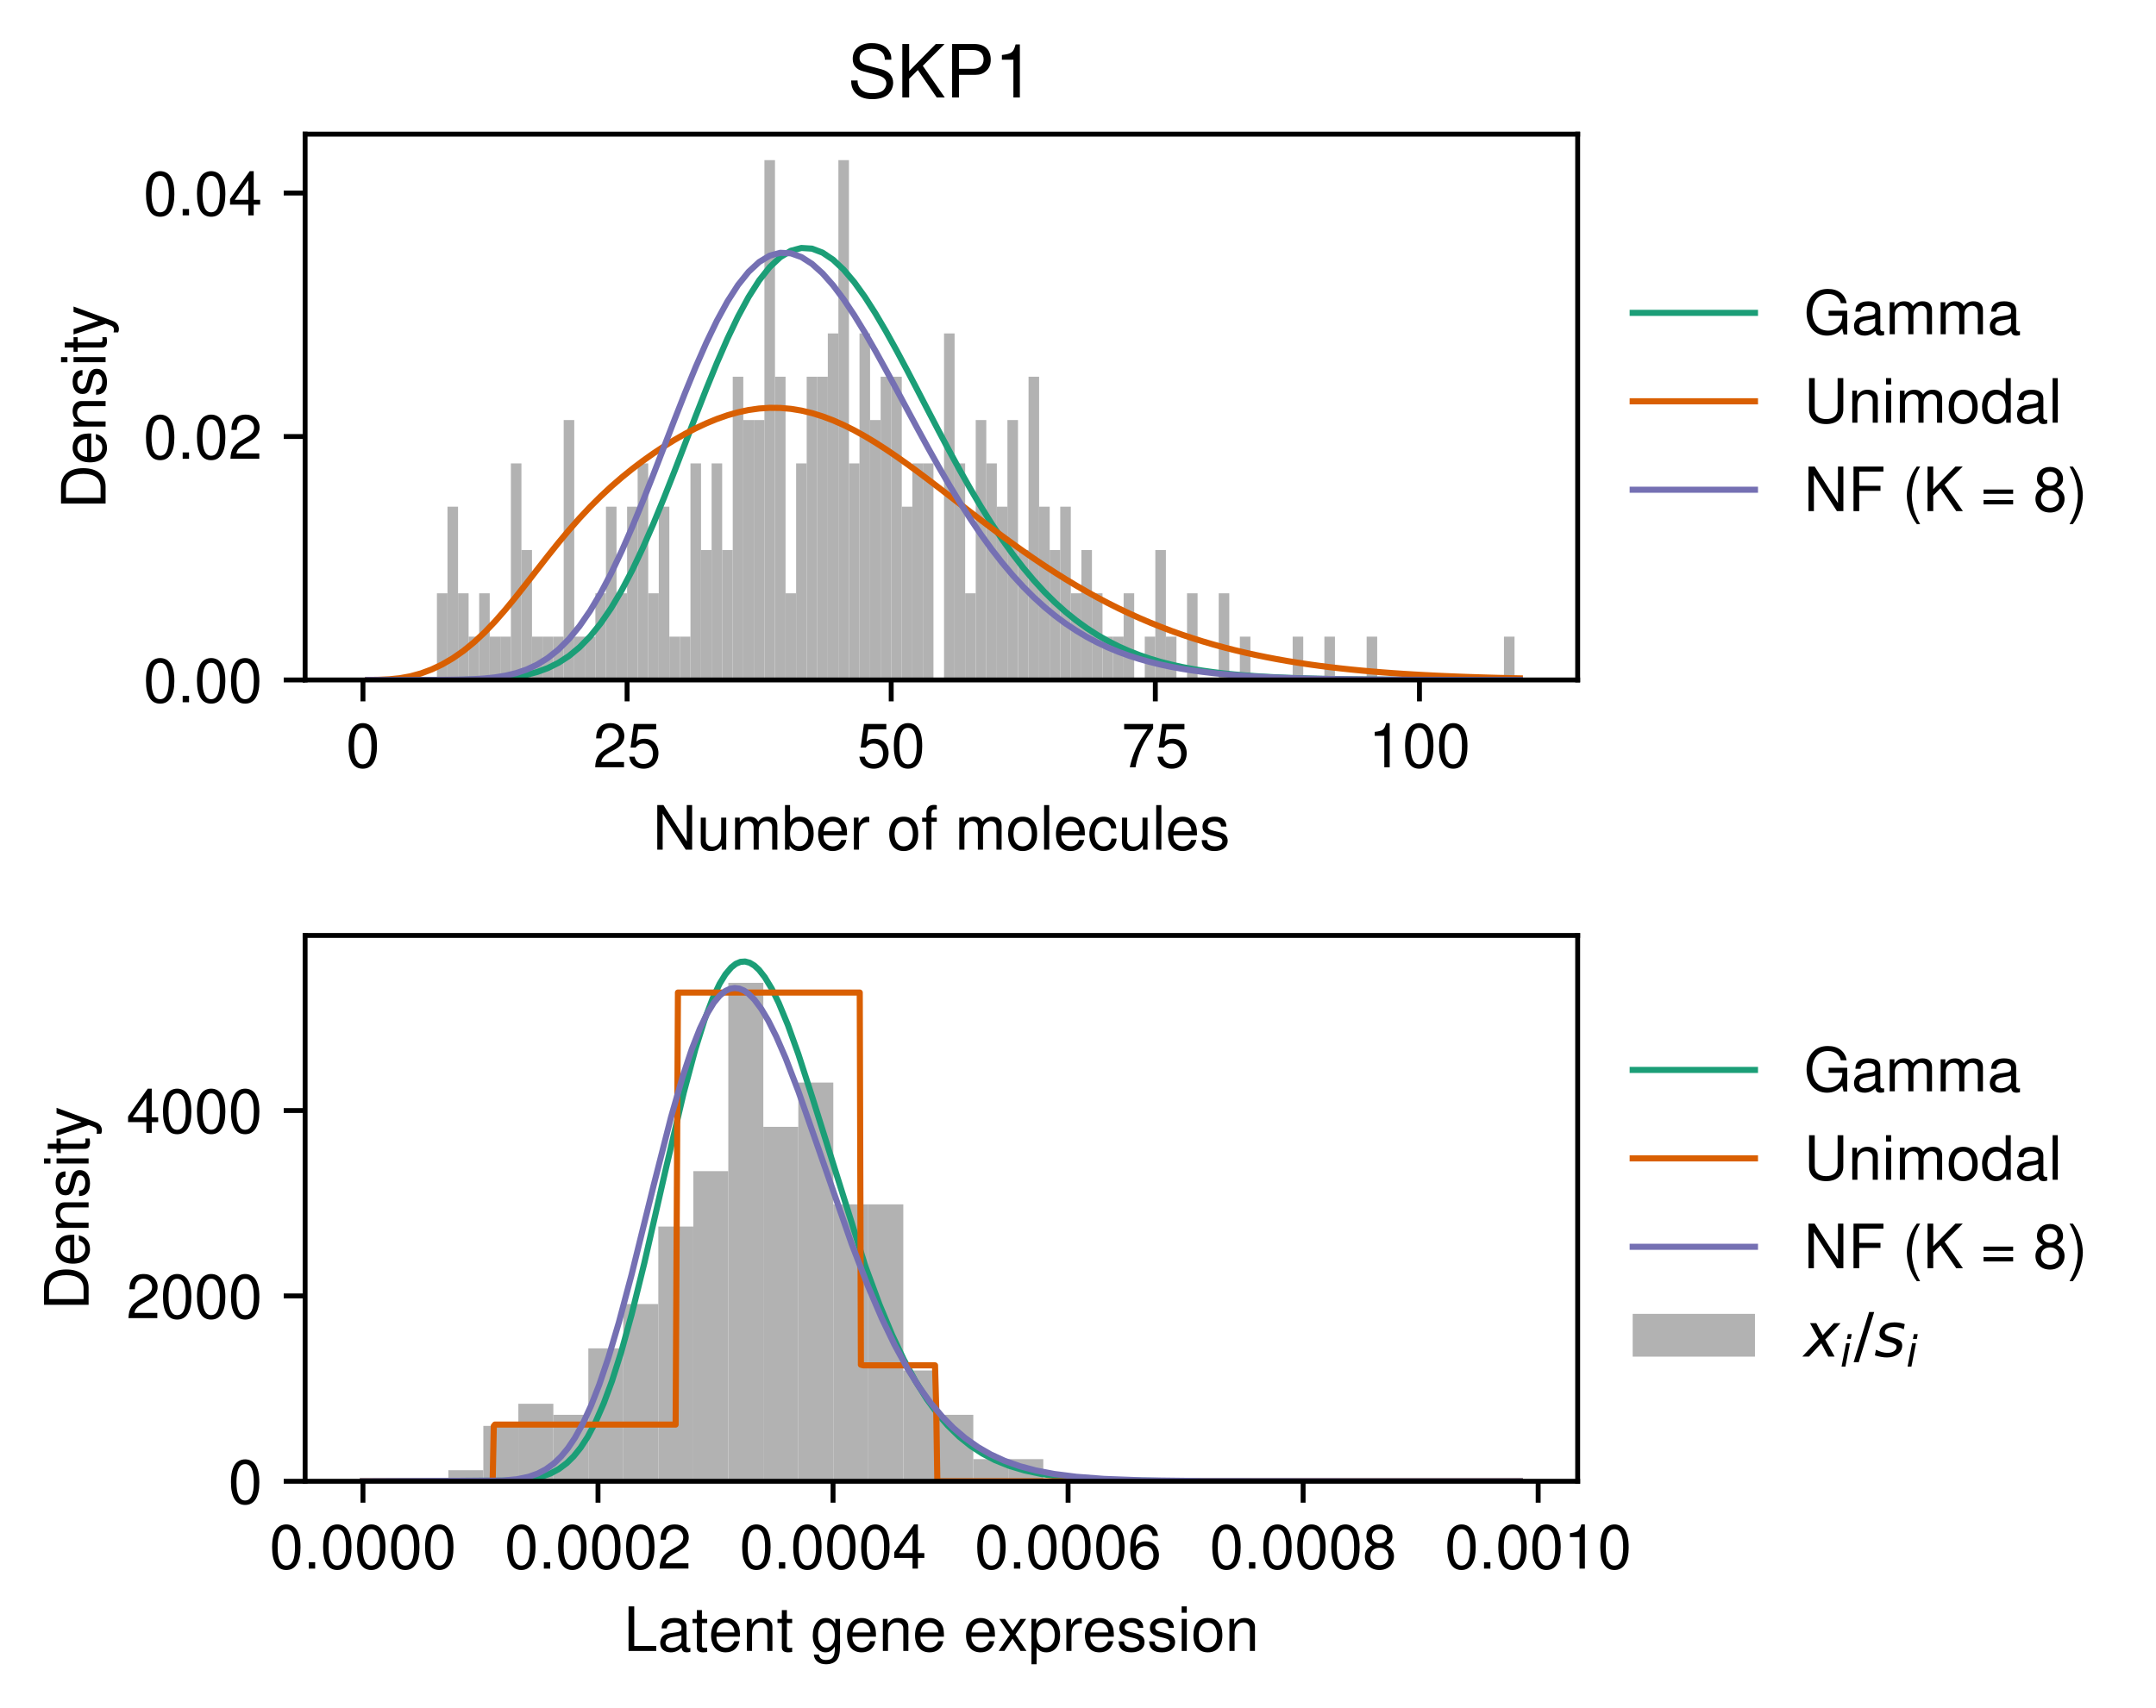 <?xml version="1.0" encoding="utf-8" standalone="no"?>
<!DOCTYPE svg PUBLIC "-//W3C//DTD SVG 1.1//EN"
  "http://www.w3.org/Graphics/SVG/1.1/DTD/svg11.dtd">
<!-- Created with matplotlib (https://matplotlib.org/) -->
<svg height="279.489pt" version="1.1" viewBox="0 0 352.656 279.489" width="352.656pt" xmlns="http://www.w3.org/2000/svg" xmlns:xlink="http://www.w3.org/1999/xlink">
 <defs>
  <style type="text/css">*{stroke-linecap:butt;stroke-linejoin:round;}</style>
 </defs>
 <g id="figure_1">
  <g id="patch_1">
   <path d="M 0 279.489 
L 352.656 279.489 
L 352.656 0 
L 0 0 
z
" style="fill:#ffffff;"/>
  </g>
  <g id="axes_1">
   <g id="patch_2">
    <path d="M 49.908 111.249 
L 258.058 111.249 
L 258.058 21.949 
L 49.908 21.949 
z
" style="fill:#ffffff;"/>
   </g>
   <g id="patch_3">
    <path clip-path="url(#p63ff921066)" d="M 59.369 111.249 
L 61.097 111.249 
L 61.097 111.249 
L 59.369 111.249 
z
" style="fill:#b2b2b2;"/>
   </g>
   <g id="patch_4">
    <path clip-path="url(#p63ff921066)" d="M 61.097 111.249 
L 62.825 111.249 
L 62.825 111.249 
L 61.097 111.249 
z
" style="fill:#b2b2b2;"/>
   </g>
   <g id="patch_5">
    <path clip-path="url(#p63ff921066)" d="M 62.825 111.249 
L 64.553 111.249 
L 64.553 111.249 
L 62.825 111.249 
z
" style="fill:#b2b2b2;"/>
   </g>
   <g id="patch_6">
    <path clip-path="url(#p63ff921066)" d="M 64.553 111.249 
L 66.282 111.249 
L 66.282 111.249 
L 64.553 111.249 
z
" style="fill:#b2b2b2;"/>
   </g>
   <g id="patch_7">
    <path clip-path="url(#p63ff921066)" d="M 66.282 111.249 
L 68.01 111.249 
L 68.01 111.249 
L 66.282 111.249 
z
" style="fill:#b2b2b2;"/>
   </g>
   <g id="patch_8">
    <path clip-path="url(#p63ff921066)" d="M 68.01 111.249 
L 69.738 111.249 
L 69.738 111.249 
L 68.01 111.249 
z
" style="fill:#b2b2b2;"/>
   </g>
   <g id="patch_9">
    <path clip-path="url(#p63ff921066)" d="M 69.738 111.249 
L 71.466 111.249 
L 71.466 111.249 
L 69.738 111.249 
z
" style="fill:#b2b2b2;"/>
   </g>
   <g id="patch_10">
    <path clip-path="url(#p63ff921066)" d="M 71.466 111.249 
L 73.194 111.249 
L 73.194 97.074 
L 71.466 97.074 
z
" style="fill:#b2b2b2;"/>
   </g>
   <g id="patch_11">
    <path clip-path="url(#p63ff921066)" d="M 73.194 111.249 
L 74.922 111.249 
L 74.922 82.9 
L 73.194 82.9 
z
" style="fill:#b2b2b2;"/>
   </g>
   <g id="patch_12">
    <path clip-path="url(#p63ff921066)" d="M 74.922 111.249 
L 76.65 111.249 
L 76.65 97.074 
L 74.922 97.074 
z
" style="fill:#b2b2b2;"/>
   </g>
   <g id="patch_13">
    <path clip-path="url(#p63ff921066)" d="M 76.65 111.249 
L 78.378 111.249 
L 78.378 104.161 
L 76.65 104.161 
z
" style="fill:#b2b2b2;"/>
   </g>
   <g id="patch_14">
    <path clip-path="url(#p63ff921066)" d="M 78.378 111.249 
L 80.106 111.249 
L 80.106 97.074 
L 78.378 97.074 
z
" style="fill:#b2b2b2;"/>
   </g>
   <g id="patch_15">
    <path clip-path="url(#p63ff921066)" d="M 80.106 111.249 
L 81.835 111.249 
L 81.835 104.161 
L 80.106 104.161 
z
" style="fill:#b2b2b2;"/>
   </g>
   <g id="patch_16">
    <path clip-path="url(#p63ff921066)" d="M 81.835 111.249 
L 83.563 111.249 
L 83.563 104.161 
L 81.835 104.161 
z
" style="fill:#b2b2b2;"/>
   </g>
   <g id="patch_17">
    <path clip-path="url(#p63ff921066)" d="M 83.563 111.249 
L 85.291 111.249 
L 85.291 75.812 
L 83.563 75.812 
z
" style="fill:#b2b2b2;"/>
   </g>
   <g id="patch_18">
    <path clip-path="url(#p63ff921066)" d="M 85.291 111.249 
L 87.019 111.249 
L 87.019 89.987 
L 85.291 89.987 
z
" style="fill:#b2b2b2;"/>
   </g>
   <g id="patch_19">
    <path clip-path="url(#p63ff921066)" d="M 87.019 111.249 
L 88.747 111.249 
L 88.747 104.161 
L 87.019 104.161 
z
" style="fill:#b2b2b2;"/>
   </g>
   <g id="patch_20">
    <path clip-path="url(#p63ff921066)" d="M 88.747 111.249 
L 90.475 111.249 
L 90.475 104.161 
L 88.747 104.161 
z
" style="fill:#b2b2b2;"/>
   </g>
   <g id="patch_21">
    <path clip-path="url(#p63ff921066)" d="M 90.475 111.249 
L 92.203 111.249 
L 92.203 104.161 
L 90.475 104.161 
z
" style="fill:#b2b2b2;"/>
   </g>
   <g id="patch_22">
    <path clip-path="url(#p63ff921066)" d="M 92.203 111.249 
L 93.931 111.249 
L 93.931 68.725 
L 92.203 68.725 
z
" style="fill:#b2b2b2;"/>
   </g>
   <g id="patch_23">
    <path clip-path="url(#p63ff921066)" d="M 93.931 111.249 
L 95.659 111.249 
L 95.659 104.161 
L 93.931 104.161 
z
" style="fill:#b2b2b2;"/>
   </g>
   <g id="patch_24">
    <path clip-path="url(#p63ff921066)" d="M 95.659 111.249 
L 97.387 111.249 
L 97.387 104.161 
L 95.659 104.161 
z
" style="fill:#b2b2b2;"/>
   </g>
   <g id="patch_25">
    <path clip-path="url(#p63ff921066)" d="M 97.387 111.249 
L 99.116 111.249 
L 99.116 97.074 
L 97.387 97.074 
z
" style="fill:#b2b2b2;"/>
   </g>
   <g id="patch_26">
    <path clip-path="url(#p63ff921066)" d="M 99.116 111.249 
L 100.844 111.249 
L 100.844 82.9 
L 99.116 82.9 
z
" style="fill:#b2b2b2;"/>
   </g>
   <g id="patch_27">
    <path clip-path="url(#p63ff921066)" d="M 100.844 111.249 
L 102.572 111.249 
L 102.572 97.074 
L 100.844 97.074 
z
" style="fill:#b2b2b2;"/>
   </g>
   <g id="patch_28">
    <path clip-path="url(#p63ff921066)" d="M 102.572 111.249 
L 104.3 111.249 
L 104.3 82.9 
L 102.572 82.9 
z
" style="fill:#b2b2b2;"/>
   </g>
   <g id="patch_29">
    <path clip-path="url(#p63ff921066)" d="M 104.3 111.249 
L 106.028 111.249 
L 106.028 75.812 
L 104.3 75.812 
z
" style="fill:#b2b2b2;"/>
   </g>
   <g id="patch_30">
    <path clip-path="url(#p63ff921066)" d="M 106.028 111.249 
L 107.756 111.249 
L 107.756 97.074 
L 106.028 97.074 
z
" style="fill:#b2b2b2;"/>
   </g>
   <g id="patch_31">
    <path clip-path="url(#p63ff921066)" d="M 107.756 111.249 
L 109.484 111.249 
L 109.484 82.9 
L 107.756 82.9 
z
" style="fill:#b2b2b2;"/>
   </g>
   <g id="patch_32">
    <path clip-path="url(#p63ff921066)" d="M 109.484 111.249 
L 111.212 111.249 
L 111.212 104.161 
L 109.484 104.161 
z
" style="fill:#b2b2b2;"/>
   </g>
   <g id="patch_33">
    <path clip-path="url(#p63ff921066)" d="M 111.212 111.249 
L 112.94 111.249 
L 112.94 104.161 
L 111.212 104.161 
z
" style="fill:#b2b2b2;"/>
   </g>
   <g id="patch_34">
    <path clip-path="url(#p63ff921066)" d="M 112.94 111.249 
L 114.668 111.249 
L 114.668 75.812 
L 112.94 75.812 
z
" style="fill:#b2b2b2;"/>
   </g>
   <g id="patch_35">
    <path clip-path="url(#p63ff921066)" d="M 114.668 111.249 
L 116.397 111.249 
L 116.397 89.987 
L 114.668 89.987 
z
" style="fill:#b2b2b2;"/>
   </g>
   <g id="patch_36">
    <path clip-path="url(#p63ff921066)" d="M 116.397 111.249 
L 118.125 111.249 
L 118.125 75.812 
L 116.397 75.812 
z
" style="fill:#b2b2b2;"/>
   </g>
   <g id="patch_37">
    <path clip-path="url(#p63ff921066)" d="M 118.125 111.249 
L 119.853 111.249 
L 119.853 89.987 
L 118.125 89.987 
z
" style="fill:#b2b2b2;"/>
   </g>
   <g id="patch_38">
    <path clip-path="url(#p63ff921066)" d="M 119.853 111.249 
L 121.581 111.249 
L 121.581 61.638 
L 119.853 61.638 
z
" style="fill:#b2b2b2;"/>
   </g>
   <g id="patch_39">
    <path clip-path="url(#p63ff921066)" d="M 121.581 111.249 
L 123.309 111.249 
L 123.309 68.725 
L 121.581 68.725 
z
" style="fill:#b2b2b2;"/>
   </g>
   <g id="patch_40">
    <path clip-path="url(#p63ff921066)" d="M 123.309 111.249 
L 125.037 111.249 
L 125.037 68.725 
L 123.309 68.725 
z
" style="fill:#b2b2b2;"/>
   </g>
   <g id="patch_41">
    <path clip-path="url(#p63ff921066)" d="M 125.037 111.249 
L 126.765 111.249 
L 126.765 26.201 
L 125.037 26.201 
z
" style="fill:#b2b2b2;"/>
   </g>
   <g id="patch_42">
    <path clip-path="url(#p63ff921066)" d="M 126.765 111.249 
L 128.493 111.249 
L 128.493 61.638 
L 126.765 61.638 
z
" style="fill:#b2b2b2;"/>
   </g>
   <g id="patch_43">
    <path clip-path="url(#p63ff921066)" d="M 128.493 111.249 
L 130.221 111.249 
L 130.221 97.074 
L 128.493 97.074 
z
" style="fill:#b2b2b2;"/>
   </g>
   <g id="patch_44">
    <path clip-path="url(#p63ff921066)" d="M 130.221 111.249 
L 131.95 111.249 
L 131.95 75.812 
L 130.221 75.812 
z
" style="fill:#b2b2b2;"/>
   </g>
   <g id="patch_45">
    <path clip-path="url(#p63ff921066)" d="M 131.95 111.249 
L 133.678 111.249 
L 133.678 61.638 
L 131.95 61.638 
z
" style="fill:#b2b2b2;"/>
   </g>
   <g id="patch_46">
    <path clip-path="url(#p63ff921066)" d="M 133.678 111.249 
L 135.406 111.249 
L 135.406 61.638 
L 133.678 61.638 
z
" style="fill:#b2b2b2;"/>
   </g>
   <g id="patch_47">
    <path clip-path="url(#p63ff921066)" d="M 135.406 111.249 
L 137.134 111.249 
L 137.134 54.55 
L 135.406 54.55 
z
" style="fill:#b2b2b2;"/>
   </g>
   <g id="patch_48">
    <path clip-path="url(#p63ff921066)" d="M 137.134 111.249 
L 138.862 111.249 
L 138.862 26.201 
L 137.134 26.201 
z
" style="fill:#b2b2b2;"/>
   </g>
   <g id="patch_49">
    <path clip-path="url(#p63ff921066)" d="M 138.862 111.249 
L 140.59 111.249 
L 140.59 75.812 
L 138.862 75.812 
z
" style="fill:#b2b2b2;"/>
   </g>
   <g id="patch_50">
    <path clip-path="url(#p63ff921066)" d="M 140.59 111.249 
L 142.318 111.249 
L 142.318 54.55 
L 140.59 54.55 
z
" style="fill:#b2b2b2;"/>
   </g>
   <g id="patch_51">
    <path clip-path="url(#p63ff921066)" d="M 142.318 111.249 
L 144.046 111.249 
L 144.046 68.725 
L 142.318 68.725 
z
" style="fill:#b2b2b2;"/>
   </g>
   <g id="patch_52">
    <path clip-path="url(#p63ff921066)" d="M 144.046 111.249 
L 145.774 111.249 
L 145.774 61.638 
L 144.046 61.638 
z
" style="fill:#b2b2b2;"/>
   </g>
   <g id="patch_53">
    <path clip-path="url(#p63ff921066)" d="M 145.774 111.249 
L 147.502 111.249 
L 147.502 61.638 
L 145.774 61.638 
z
" style="fill:#b2b2b2;"/>
   </g>
   <g id="patch_54">
    <path clip-path="url(#p63ff921066)" d="M 147.502 111.249 
L 149.231 111.249 
L 149.231 82.9 
L 147.502 82.9 
z
" style="fill:#b2b2b2;"/>
   </g>
   <g id="patch_55">
    <path clip-path="url(#p63ff921066)" d="M 149.231 111.249 
L 150.959 111.249 
L 150.959 75.812 
L 149.231 75.812 
z
" style="fill:#b2b2b2;"/>
   </g>
   <g id="patch_56">
    <path clip-path="url(#p63ff921066)" d="M 150.959 111.249 
L 152.687 111.249 
L 152.687 75.812 
L 150.959 75.812 
z
" style="fill:#b2b2b2;"/>
   </g>
   <g id="patch_57">
    <path clip-path="url(#p63ff921066)" d="M 152.687 111.249 
L 154.415 111.249 
L 154.415 111.249 
L 152.687 111.249 
z
" style="fill:#b2b2b2;"/>
   </g>
   <g id="patch_58">
    <path clip-path="url(#p63ff921066)" d="M 154.415 111.249 
L 156.143 111.249 
L 156.143 54.55 
L 154.415 54.55 
z
" style="fill:#b2b2b2;"/>
   </g>
   <g id="patch_59">
    <path clip-path="url(#p63ff921066)" d="M 156.143 111.249 
L 157.871 111.249 
L 157.871 75.812 
L 156.143 75.812 
z
" style="fill:#b2b2b2;"/>
   </g>
   <g id="patch_60">
    <path clip-path="url(#p63ff921066)" d="M 157.871 111.249 
L 159.599 111.249 
L 159.599 97.074 
L 157.871 97.074 
z
" style="fill:#b2b2b2;"/>
   </g>
   <g id="patch_61">
    <path clip-path="url(#p63ff921066)" d="M 159.599 111.249 
L 161.327 111.249 
L 161.327 68.725 
L 159.599 68.725 
z
" style="fill:#b2b2b2;"/>
   </g>
   <g id="patch_62">
    <path clip-path="url(#p63ff921066)" d="M 161.327 111.249 
L 163.055 111.249 
L 163.055 75.812 
L 161.327 75.812 
z
" style="fill:#b2b2b2;"/>
   </g>
   <g id="patch_63">
    <path clip-path="url(#p63ff921066)" d="M 163.055 111.249 
L 164.783 111.249 
L 164.783 82.9 
L 163.055 82.9 
z
" style="fill:#b2b2b2;"/>
   </g>
   <g id="patch_64">
    <path clip-path="url(#p63ff921066)" d="M 164.783 111.249 
L 166.512 111.249 
L 166.512 68.725 
L 164.783 68.725 
z
" style="fill:#b2b2b2;"/>
   </g>
   <g id="patch_65">
    <path clip-path="url(#p63ff921066)" d="M 166.512 111.249 
L 168.24 111.249 
L 168.24 89.987 
L 166.512 89.987 
z
" style="fill:#b2b2b2;"/>
   </g>
   <g id="patch_66">
    <path clip-path="url(#p63ff921066)" d="M 168.24 111.249 
L 169.968 111.249 
L 169.968 61.638 
L 168.24 61.638 
z
" style="fill:#b2b2b2;"/>
   </g>
   <g id="patch_67">
    <path clip-path="url(#p63ff921066)" d="M 169.968 111.249 
L 171.696 111.249 
L 171.696 82.9 
L 169.968 82.9 
z
" style="fill:#b2b2b2;"/>
   </g>
   <g id="patch_68">
    <path clip-path="url(#p63ff921066)" d="M 171.696 111.249 
L 173.424 111.249 
L 173.424 89.987 
L 171.696 89.987 
z
" style="fill:#b2b2b2;"/>
   </g>
   <g id="patch_69">
    <path clip-path="url(#p63ff921066)" d="M 173.424 111.249 
L 175.152 111.249 
L 175.152 82.9 
L 173.424 82.9 
z
" style="fill:#b2b2b2;"/>
   </g>
   <g id="patch_70">
    <path clip-path="url(#p63ff921066)" d="M 175.152 111.249 
L 176.88 111.249 
L 176.88 97.074 
L 175.152 97.074 
z
" style="fill:#b2b2b2;"/>
   </g>
   <g id="patch_71">
    <path clip-path="url(#p63ff921066)" d="M 176.88 111.249 
L 178.608 111.249 
L 178.608 89.987 
L 176.88 89.987 
z
" style="fill:#b2b2b2;"/>
   </g>
   <g id="patch_72">
    <path clip-path="url(#p63ff921066)" d="M 178.608 111.249 
L 180.336 111.249 
L 180.336 97.074 
L 178.608 97.074 
z
" style="fill:#b2b2b2;"/>
   </g>
   <g id="patch_73">
    <path clip-path="url(#p63ff921066)" d="M 180.336 111.249 
L 182.064 111.249 
L 182.064 104.161 
L 180.336 104.161 
z
" style="fill:#b2b2b2;"/>
   </g>
   <g id="patch_74">
    <path clip-path="url(#p63ff921066)" d="M 182.064 111.249 
L 183.793 111.249 
L 183.793 104.161 
L 182.064 104.161 
z
" style="fill:#b2b2b2;"/>
   </g>
   <g id="patch_75">
    <path clip-path="url(#p63ff921066)" d="M 183.793 111.249 
L 185.521 111.249 
L 185.521 97.074 
L 183.793 97.074 
z
" style="fill:#b2b2b2;"/>
   </g>
   <g id="patch_76">
    <path clip-path="url(#p63ff921066)" d="M 185.521 111.249 
L 187.249 111.249 
L 187.249 111.249 
L 185.521 111.249 
z
" style="fill:#b2b2b2;"/>
   </g>
   <g id="patch_77">
    <path clip-path="url(#p63ff921066)" d="M 187.249 111.249 
L 188.977 111.249 
L 188.977 104.161 
L 187.249 104.161 
z
" style="fill:#b2b2b2;"/>
   </g>
   <g id="patch_78">
    <path clip-path="url(#p63ff921066)" d="M 188.977 111.249 
L 190.705 111.249 
L 190.705 89.987 
L 188.977 89.987 
z
" style="fill:#b2b2b2;"/>
   </g>
   <g id="patch_79">
    <path clip-path="url(#p63ff921066)" d="M 190.705 111.249 
L 192.433 111.249 
L 192.433 104.161 
L 190.705 104.161 
z
" style="fill:#b2b2b2;"/>
   </g>
   <g id="patch_80">
    <path clip-path="url(#p63ff921066)" d="M 192.433 111.249 
L 194.161 111.249 
L 194.161 111.249 
L 192.433 111.249 
z
" style="fill:#b2b2b2;"/>
   </g>
   <g id="patch_81">
    <path clip-path="url(#p63ff921066)" d="M 194.161 111.249 
L 195.889 111.249 
L 195.889 97.074 
L 194.161 97.074 
z
" style="fill:#b2b2b2;"/>
   </g>
   <g id="patch_82">
    <path clip-path="url(#p63ff921066)" d="M 195.889 111.249 
L 197.617 111.249 
L 197.617 111.249 
L 195.889 111.249 
z
" style="fill:#b2b2b2;"/>
   </g>
   <g id="patch_83">
    <path clip-path="url(#p63ff921066)" d="M 197.617 111.249 
L 199.346 111.249 
L 199.346 111.249 
L 197.617 111.249 
z
" style="fill:#b2b2b2;"/>
   </g>
   <g id="patch_84">
    <path clip-path="url(#p63ff921066)" d="M 199.346 111.249 
L 201.074 111.249 
L 201.074 97.074 
L 199.346 97.074 
z
" style="fill:#b2b2b2;"/>
   </g>
   <g id="patch_85">
    <path clip-path="url(#p63ff921066)" d="M 201.074 111.249 
L 202.802 111.249 
L 202.802 111.249 
L 201.074 111.249 
z
" style="fill:#b2b2b2;"/>
   </g>
   <g id="patch_86">
    <path clip-path="url(#p63ff921066)" d="M 202.802 111.249 
L 204.53 111.249 
L 204.53 104.161 
L 202.802 104.161 
z
" style="fill:#b2b2b2;"/>
   </g>
   <g id="patch_87">
    <path clip-path="url(#p63ff921066)" d="M 204.53 111.249 
L 206.258 111.249 
L 206.258 111.249 
L 204.53 111.249 
z
" style="fill:#b2b2b2;"/>
   </g>
   <g id="patch_88">
    <path clip-path="url(#p63ff921066)" d="M 206.258 111.249 
L 207.986 111.249 
L 207.986 111.249 
L 206.258 111.249 
z
" style="fill:#b2b2b2;"/>
   </g>
   <g id="patch_89">
    <path clip-path="url(#p63ff921066)" d="M 207.986 111.249 
L 209.714 111.249 
L 209.714 111.249 
L 207.986 111.249 
z
" style="fill:#b2b2b2;"/>
   </g>
   <g id="patch_90">
    <path clip-path="url(#p63ff921066)" d="M 209.714 111.249 
L 211.442 111.249 
L 211.442 111.249 
L 209.714 111.249 
z
" style="fill:#b2b2b2;"/>
   </g>
   <g id="patch_91">
    <path clip-path="url(#p63ff921066)" d="M 211.442 111.249 
L 213.17 111.249 
L 213.17 104.161 
L 211.442 104.161 
z
" style="fill:#b2b2b2;"/>
   </g>
   <g id="patch_92">
    <path clip-path="url(#p63ff921066)" d="M 213.17 111.249 
L 214.898 111.249 
L 214.898 111.249 
L 213.17 111.249 
z
" style="fill:#b2b2b2;"/>
   </g>
   <g id="patch_93">
    <path clip-path="url(#p63ff921066)" d="M 214.898 111.249 
L 216.627 111.249 
L 216.627 111.249 
L 214.898 111.249 
z
" style="fill:#b2b2b2;"/>
   </g>
   <g id="patch_94">
    <path clip-path="url(#p63ff921066)" d="M 216.627 111.249 
L 218.355 111.249 
L 218.355 104.161 
L 216.627 104.161 
z
" style="fill:#b2b2b2;"/>
   </g>
   <g id="patch_95">
    <path clip-path="url(#p63ff921066)" d="M 218.355 111.249 
L 220.083 111.249 
L 220.083 111.249 
L 218.355 111.249 
z
" style="fill:#b2b2b2;"/>
   </g>
   <g id="patch_96">
    <path clip-path="url(#p63ff921066)" d="M 220.083 111.249 
L 221.811 111.249 
L 221.811 111.249 
L 220.083 111.249 
z
" style="fill:#b2b2b2;"/>
   </g>
   <g id="patch_97">
    <path clip-path="url(#p63ff921066)" d="M 221.811 111.249 
L 223.539 111.249 
L 223.539 111.249 
L 221.811 111.249 
z
" style="fill:#b2b2b2;"/>
   </g>
   <g id="patch_98">
    <path clip-path="url(#p63ff921066)" d="M 223.539 111.249 
L 225.267 111.249 
L 225.267 104.161 
L 223.539 104.161 
z
" style="fill:#b2b2b2;"/>
   </g>
   <g id="patch_99">
    <path clip-path="url(#p63ff921066)" d="M 225.267 111.249 
L 226.995 111.249 
L 226.995 111.249 
L 225.267 111.249 
z
" style="fill:#b2b2b2;"/>
   </g>
   <g id="patch_100">
    <path clip-path="url(#p63ff921066)" d="M 226.995 111.249 
L 228.723 111.249 
L 228.723 111.249 
L 226.995 111.249 
z
" style="fill:#b2b2b2;"/>
   </g>
   <g id="patch_101">
    <path clip-path="url(#p63ff921066)" d="M 228.723 111.249 
L 230.451 111.249 
L 230.451 111.249 
L 228.723 111.249 
z
" style="fill:#b2b2b2;"/>
   </g>
   <g id="patch_102">
    <path clip-path="url(#p63ff921066)" d="M 230.451 111.249 
L 232.179 111.249 
L 232.179 111.249 
L 230.451 111.249 
z
" style="fill:#b2b2b2;"/>
   </g>
   <g id="patch_103">
    <path clip-path="url(#p63ff921066)" d="M 232.179 111.249 
L 233.908 111.249 
L 233.908 111.249 
L 232.179 111.249 
z
" style="fill:#b2b2b2;"/>
   </g>
   <g id="patch_104">
    <path clip-path="url(#p63ff921066)" d="M 233.908 111.249 
L 235.636 111.249 
L 235.636 111.249 
L 233.908 111.249 
z
" style="fill:#b2b2b2;"/>
   </g>
   <g id="patch_105">
    <path clip-path="url(#p63ff921066)" d="M 235.636 111.249 
L 237.364 111.249 
L 237.364 111.249 
L 235.636 111.249 
z
" style="fill:#b2b2b2;"/>
   </g>
   <g id="patch_106">
    <path clip-path="url(#p63ff921066)" d="M 237.364 111.249 
L 239.092 111.249 
L 239.092 111.249 
L 237.364 111.249 
z
" style="fill:#b2b2b2;"/>
   </g>
   <g id="patch_107">
    <path clip-path="url(#p63ff921066)" d="M 239.092 111.249 
L 240.82 111.249 
L 240.82 111.249 
L 239.092 111.249 
z
" style="fill:#b2b2b2;"/>
   </g>
   <g id="patch_108">
    <path clip-path="url(#p63ff921066)" d="M 240.82 111.249 
L 242.548 111.249 
L 242.548 111.249 
L 240.82 111.249 
z
" style="fill:#b2b2b2;"/>
   </g>
   <g id="patch_109">
    <path clip-path="url(#p63ff921066)" d="M 242.548 111.249 
L 244.276 111.249 
L 244.276 111.249 
L 242.548 111.249 
z
" style="fill:#b2b2b2;"/>
   </g>
   <g id="patch_110">
    <path clip-path="url(#p63ff921066)" d="M 244.276 111.249 
L 246.004 111.249 
L 246.004 111.249 
L 244.276 111.249 
z
" style="fill:#b2b2b2;"/>
   </g>
   <g id="patch_111">
    <path clip-path="url(#p63ff921066)" d="M 246.004 111.249 
L 247.732 111.249 
L 247.732 104.161 
L 246.004 104.161 
z
" style="fill:#b2b2b2;"/>
   </g>
   <g id="matplotlib.axis_1">
    <g id="xtick_1">
     <g id="line2d_1">
      <defs>
       <path d="M 0 0 
L 0 3.5 
" id="m142e5e6747" style="stroke:#000000;stroke-width:0.8;"/>
      </defs>
      <g>
       <use style="stroke:#000000;stroke-width:0.8;" x="59.369" xlink:href="#m142e5e6747" y="111.249"/>
      </g>
     </g>
     <g id="text_1">
      <!-- 0 -->
      <g transform="translate(56.589 125.539)scale(0.1 -0.1)">
       <defs>
        <path d="M 27.5 72.297 
C 20.906 72.297 14.906 69.297 11.203 64.406 
C 6.594 58 4.297 48.406 4.297 35 
C 4.297 10.594 12.297 -2.297 27.5 -2.297 
C 42.5 -2.297 50.703 10.594 50.703 34.406 
C 50.703 48.406 48.5 57.797 43.797 64.406 
C 40.094 69.406 34.203 72.297 27.5 72.297 
z
M 27.5 64.5 
C 37 64.5 41.703 54.797 41.703 35.203 
C 41.703 14.594 37.094 5 27.297 5 
C 18 5 13.297 15 13.297 34.906 
C 13.297 54.797 18 64.5 27.5 64.5 
z
" id="NimbusSans-Regular-48"/>
       </defs>
       <use xlink:href="#NimbusSans-Regular-48"/>
      </g>
     </g>
    </g>
    <g id="xtick_2">
     <g id="line2d_2">
      <g>
       <use style="stroke:#000000;stroke-width:0.8;" x="102.572" xlink:href="#m142e5e6747" y="111.249"/>
      </g>
     </g>
     <g id="text_2">
      <!-- 25 -->
      <g transform="translate(97.012 125.539)scale(0.1 -0.1)">
       <defs>
        <path d="M 50.594 8.703 
L 13.297 8.703 
C 14.203 14.703 17.406 18.5 26.094 23.797 
L 36.094 29.406 
C 46 34.906 51.094 42.297 51.094 51.203 
C 51.094 57.203 48.703 62.797 44.5 66.703 
C 40.297 70.5 35.094 72.297 28.406 72.297 
C 19.406 72.297 12.703 69.094 8.797 62.906 
C 6.297 59.094 5.203 54.594 5 47.297 
L 13.797 47.297 
C 14.094 52.203 14.703 55.094 15.906 57.5 
C 18.203 61.906 22.797 64.594 28.094 64.594 
C 36.094 64.594 42.094 58.797 42.094 51 
C 42.094 45.203 38.797 40.203 32.5 36.594 
L 23.297 31.203 
C 8.5 22.703 4.203 15.906 3.406 0.094 
L 50.594 0.094 
z
" id="NimbusSans-Regular-50"/>
        <path d="M 47.594 70.906 
L 11 70.906 
L 5.703 32.297 
L 13.797 32.297 
C 17.906 37.203 21.297 38.906 26.906 38.906 
C 36.406 38.906 42.297 32.406 42.297 21.906 
C 42.297 11.703 36.406 5.5 26.797 5.5 
C 19.094 5.5 14.406 9.406 12.297 17.406 
L 3.5 17.406 
C 4.703 11.594 5.703 8.797 7.797 6.203 
C 11.797 0.797 19 -2.297 27 -2.297 
C 41.297 -2.297 51.297 8.094 51.297 23.094 
C 51.297 37.094 42 46.703 28.406 46.703 
C 23.406 46.703 19.406 45.406 15.297 42.406 
L 18.094 62.203 
L 47.594 62.203 
z
" id="NimbusSans-Regular-53"/>
       </defs>
       <use xlink:href="#NimbusSans-Regular-50"/>
       <use x="55.6" xlink:href="#NimbusSans-Regular-53"/>
      </g>
     </g>
    </g>
    <g id="xtick_3">
     <g id="line2d_3">
      <g>
       <use style="stroke:#000000;stroke-width:0.8;" x="145.774" xlink:href="#m142e5e6747" y="111.249"/>
      </g>
     </g>
     <g id="text_3">
      <!-- 50 -->
      <g transform="translate(140.215 125.539)scale(0.1 -0.1)">
       <use xlink:href="#NimbusSans-Regular-53"/>
       <use x="55.6" xlink:href="#NimbusSans-Regular-48"/>
      </g>
     </g>
    </g>
    <g id="xtick_4">
     <g id="line2d_4">
      <g>
       <use style="stroke:#000000;stroke-width:0.8;" x="188.977" xlink:href="#m142e5e6747" y="111.249"/>
      </g>
     </g>
     <g id="text_4">
      <!-- 75 -->
      <g transform="translate(183.418 125.539)scale(0.1 -0.1)">
       <defs>
        <path d="M 52 70.906 
L 4.594 70.906 
L 4.594 62.203 
L 42.906 62.203 
C 26 38.094 19.094 23.297 13.797 0 
L 23.203 0 
C 27.094 22.703 36 42.203 52 63.5 
z
" id="NimbusSans-Regular-55"/>
       </defs>
       <use xlink:href="#NimbusSans-Regular-55"/>
       <use x="55.6" xlink:href="#NimbusSans-Regular-53"/>
      </g>
     </g>
    </g>
    <g id="xtick_5">
     <g id="line2d_5">
      <g>
       <use style="stroke:#000000;stroke-width:0.8;" x="232.179" xlink:href="#m142e5e6747" y="111.249"/>
      </g>
     </g>
     <g id="text_5">
      <!-- 100 -->
      <g transform="translate(223.84 125.539)scale(0.1 -0.1)">
       <defs>
        <path d="M 25.906 51.5 
L 25.906 0 
L 34.703 0 
L 34.703 72.297 
L 28.906 72.297 
C 25.797 61.203 23.797 59.703 10.203 57.906 
L 10.203 51.5 
z
" id="NimbusSans-Regular-49"/>
       </defs>
       <use xlink:href="#NimbusSans-Regular-49"/>
       <use x="55.6" xlink:href="#NimbusSans-Regular-48"/>
       <use x="111.2" xlink:href="#NimbusSans-Regular-48"/>
      </g>
     </g>
    </g>
    <g id="text_6">
     <!-- Number of molecules -->
     <g transform="translate(106.751 139.01)scale(0.1 -0.1)">
      <defs>
       <path d="M 64.594 72.906 
L 55.797 72.906 
L 55.797 13.297 
L 17.703 72.906 
L 7.594 72.906 
L 7.594 0 
L 16.406 0 
L 16.406 59.094 
L 54.094 0 
L 64.594 0 
z
" id="NimbusSans-Regular-78"/>
       <path d="M 48.203 0 
L 48.203 52.406 
L 39.906 52.406 
L 39.906 22.703 
C 39.906 12 34.297 5 25.594 5 
C 19 5 14.797 9 14.797 15.297 
L 14.797 52.406 
L 6.5 52.406 
L 6.5 12 
C 6.5 3.297 13 -2.297 23.203 -2.297 
C 30.906 -2.297 35.797 0.406 40.703 7.297 
L 40.703 0 
z
" id="NimbusSans-Regular-117"/>
       <path d="M 7 52.406 
L 7 0 
L 15.406 0 
L 15.406 32.906 
C 15.406 40.5 20.906 46.594 27.703 46.594 
C 33.906 46.594 37.406 42.797 37.406 36.094 
L 37.406 0 
L 45.797 0 
L 45.797 32.906 
C 45.797 40.5 51.297 46.594 58.094 46.594 
C 64.203 46.594 67.797 42.703 67.797 36.094 
L 67.797 0 
L 76.203 0 
L 76.203 39.297 
C 76.203 48.703 70.797 53.906 61 53.906 
C 54 53.906 49.797 51.797 44.906 45.906 
C 41.797 51.5 37.594 53.906 30.797 53.906 
C 23.797 53.906 19.094 51.297 14.703 45 
L 14.703 52.406 
z
" id="NimbusSans-Regular-109"/>
       <path d="M 5.406 72.906 
L 5.406 0 
L 12.906 0 
L 12.906 6.703 
C 16.906 0.594 22.203 -2.297 29.5 -2.297 
C 43.297 -2.297 52.297 9 52.297 26.406 
C 52.297 43.406 43.797 53.906 29.906 53.906 
C 22.703 53.906 17.594 51.203 13.703 45.297 
L 13.703 72.906 
z
M 28.297 46.094 
C 37.594 46.094 43.594 38 43.594 25.5 
C 43.594 13.594 37.406 5.5 28.297 5.5 
C 19.406 5.5 13.703 13.5 13.703 25.797 
C 13.703 38.094 19.406 46.094 28.297 46.094 
z
" id="NimbusSans-Regular-98"/>
       <path d="M 51.297 23.406 
C 51.297 31.406 50.703 36.203 49.203 40.094 
C 45.797 48.703 37.797 53.906 28 53.906 
C 13.406 53.906 4 42.797 4 25.5 
C 4 8.203 13 -2.297 27.797 -2.297 
C 39.797 -2.297 48.094 4.5 50.203 15.906 
L 41.797 15.906 
C 39.5 9 34.797 5.406 28.094 5.406 
C 22.797 5.406 18.297 7.797 15.5 12.203 
C 13.5 15.203 12.797 18.203 12.703 23.406 
z
M 12.906 30.203 
C 13.594 39.906 19.5 46.203 27.906 46.203 
C 36.406 46.203 42.297 39.594 42.297 30.203 
z
" id="NimbusSans-Regular-101"/>
       <path d="M 6.906 52.406 
L 6.906 0 
L 15.297 0 
L 15.297 27.203 
C 15.406 39.797 20.594 45.406 32.094 45.094 
L 32.094 53.594 
C 30.703 53.797 29.906 53.906 28.906 53.906 
C 23.5 53.906 19.406 50.703 14.594 42.906 
L 14.594 52.406 
z
" id="NimbusSans-Regular-114"/>
       <path id="NimbusSans-Regular-32"/>
       <path d="M 27.203 53.906 
C 12.406 53.906 3.594 43.406 3.594 25.797 
C 3.594 8.094 12.406 -2.297 27.297 -2.297 
C 42.094 -2.297 51 8.203 51 25.406 
C 51 43.594 42.406 53.906 27.203 53.906 
z
M 27.297 46.203 
C 36.703 46.203 42.297 38.5 42.297 25.5 
C 42.297 13.094 36.5 5.406 27.297 5.406 
C 18 5.406 12.297 13.094 12.297 25.797 
C 12.297 38.5 18 46.203 27.297 46.203 
z
" id="NimbusSans-Regular-111"/>
       <path d="M 25.797 52.406 
L 17.094 52.406 
L 17.094 60.594 
C 17.094 64.094 19 65.906 22.906 65.906 
C 23.594 65.906 23.906 65.906 25.797 65.797 
L 25.797 72.703 
C 23.906 73.094 22.797 73.203 21.094 73.203 
C 13.406 73.203 8.797 68.797 8.797 61.297 
L 8.797 52.406 
L 1.797 52.406 
L 1.797 45.594 
L 8.797 45.594 
L 8.797 0 
L 17.094 0 
L 17.094 45.594 
L 25.797 45.594 
z
" id="NimbusSans-Regular-102"/>
       <path d="M 15.203 72.906 
L 6.797 72.906 
L 6.797 0 
L 15.203 0 
z
" id="NimbusSans-Regular-108"/>
       <path d="M 47.094 34.797 
C 46.703 39.906 45.594 43.203 43.594 46.094 
C 40 51 33.703 53.906 26.406 53.906 
C 12.203 53.906 3.094 42.703 3.094 25.297 
C 3.094 8.406 12.094 -2.297 26.297 -2.297 
C 38.797 -2.297 46.703 5.203 47.703 18 
L 39.297 18 
C 37.906 9.594 33.594 5.406 26.5 5.406 
C 17.297 5.406 11.797 12.906 11.797 25.297 
C 11.797 38.406 17.203 46.203 26.297 46.203 
C 33.297 46.203 37.703 42.094 38.703 34.797 
z
" id="NimbusSans-Regular-99"/>
       <path d="M 43.797 37.797 
C 43.703 48.094 36.906 53.906 24.797 53.906 
C 12.594 53.906 4.703 47.594 4.703 37.906 
C 4.703 29.703 8.906 25.797 21.297 22.797 
L 29.094 20.906 
C 34.906 19.5 37.203 17.406 37.203 13.703 
C 37.203 8.703 32.297 5.406 25 5.406 
C 20.5 5.406 16.703 6.703 14.594 8.906 
C 13.297 10.406 12.703 11.906 12.203 15.594 
L 3.406 15.594 
C 3.797 3.5 10.594 -2.297 24.297 -2.297 
C 37.5 -2.297 45.906 4.203 45.906 14.297 
C 45.906 22.094 41.5 26.406 31.094 28.906 
L 23.094 30.797 
C 16.297 32.406 13.406 34.594 13.406 38.297 
C 13.406 43.203 17.703 46.203 24.5 46.203 
C 31.203 46.203 34.797 43.297 35 37.797 
z
" id="NimbusSans-Regular-115"/>
      </defs>
      <use xlink:href="#NimbusSans-Regular-78"/>
      <use x="72.2" xlink:href="#NimbusSans-Regular-117"/>
      <use x="127.8" xlink:href="#NimbusSans-Regular-109"/>
      <use x="211.1" xlink:href="#NimbusSans-Regular-98"/>
      <use x="266.7" xlink:href="#NimbusSans-Regular-101"/>
      <use x="322.3" xlink:href="#NimbusSans-Regular-114"/>
      <use x="355.6" xlink:href="#NimbusSans-Regular-32"/>
      <use x="383.4" xlink:href="#NimbusSans-Regular-111"/>
      <use x="439" xlink:href="#NimbusSans-Regular-102"/>
      <use x="466.8" xlink:href="#NimbusSans-Regular-32"/>
      <use x="494.6" xlink:href="#NimbusSans-Regular-109"/>
      <use x="577.9" xlink:href="#NimbusSans-Regular-111"/>
      <use x="633.5" xlink:href="#NimbusSans-Regular-108"/>
      <use x="655.7" xlink:href="#NimbusSans-Regular-101"/>
      <use x="711.3" xlink:href="#NimbusSans-Regular-99"/>
      <use x="761.3" xlink:href="#NimbusSans-Regular-117"/>
      <use x="816.9" xlink:href="#NimbusSans-Regular-108"/>
      <use x="839.1" xlink:href="#NimbusSans-Regular-101"/>
      <use x="894.7" xlink:href="#NimbusSans-Regular-115"/>
     </g>
    </g>
   </g>
   <g id="matplotlib.axis_2">
    <g id="ytick_1">
     <g id="line2d_6">
      <defs>
       <path d="M 0 0 
L -3.5 0 
" id="m06f0daebb9" style="stroke:#000000;stroke-width:0.8;"/>
      </defs>
      <g>
       <use style="stroke:#000000;stroke-width:0.8;" x="49.908" xlink:href="#m06f0daebb9" y="111.249"/>
      </g>
     </g>
     <g id="text_7">
      <!-- 0.00 -->
      <g transform="translate(23.45 114.894)scale(0.1 -0.1)">
       <defs>
        <path d="M 19.094 10.406 
L 8.703 10.406 
L 8.703 0 
L 19.094 0 
z
" id="NimbusSans-Regular-46"/>
       </defs>
       <use xlink:href="#NimbusSans-Regular-48"/>
       <use x="55.6" xlink:href="#NimbusSans-Regular-46"/>
       <use x="83.4" xlink:href="#NimbusSans-Regular-48"/>
       <use x="139" xlink:href="#NimbusSans-Regular-48"/>
      </g>
     </g>
    </g>
    <g id="ytick_2">
     <g id="line2d_7">
      <g>
       <use style="stroke:#000000;stroke-width:0.8;" x="49.908" xlink:href="#m06f0daebb9" y="71.418"/>
      </g>
     </g>
     <g id="text_8">
      <!-- 0.02 -->
      <g transform="translate(23.45 75.063)scale(0.1 -0.1)">
       <use xlink:href="#NimbusSans-Regular-48"/>
       <use x="55.6" xlink:href="#NimbusSans-Regular-46"/>
       <use x="83.4" xlink:href="#NimbusSans-Regular-48"/>
       <use x="139" xlink:href="#NimbusSans-Regular-50"/>
      </g>
     </g>
    </g>
    <g id="ytick_3">
     <g id="line2d_8">
      <g>
       <use style="stroke:#000000;stroke-width:0.8;" x="49.908" xlink:href="#m06f0daebb9" y="31.587"/>
      </g>
     </g>
     <g id="text_9">
      <!-- 0.04 -->
      <g transform="translate(23.45 35.233)scale(0.1 -0.1)">
       <defs>
        <path d="M 32.703 17.5 
L 32.703 0 
L 41.5 0 
L 41.5 17.5 
L 52 17.5 
L 52 25.406 
L 41.5 25.406 
L 41.5 72.297 
L 35 72.297 
L 2.797 26.797 
L 2.797 17.5 
z
M 32.703 25.406 
L 10.5 25.406 
L 32.703 57.297 
z
" id="NimbusSans-Regular-52"/>
       </defs>
       <use xlink:href="#NimbusSans-Regular-48"/>
       <use x="55.6" xlink:href="#NimbusSans-Regular-46"/>
       <use x="83.4" xlink:href="#NimbusSans-Regular-48"/>
       <use x="139" xlink:href="#NimbusSans-Regular-52"/>
      </g>
     </g>
    </g>
    <g id="text_10">
     <!-- Density -->
     <g transform="translate(17.27 83.268)rotate(-90)scale(0.1 -0.1)">
      <defs>
       <path d="M 8.906 0 
L 37 0 
C 55.406 0 66.703 13.797 66.703 36.5 
C 66.703 59.094 55.5 72.906 37 72.906 
L 8.906 72.906 
z
M 18.203 8.203 
L 18.203 64.703 
L 35.406 64.703 
C 49.797 64.703 57.406 55 57.406 36.406 
C 57.406 17.906 49.797 8.203 35.406 8.203 
z
" id="NimbusSans-Regular-68"/>
       <path d="M 7 52.406 
L 7 0 
L 15.406 0 
L 15.406 28.906 
C 15.406 39.594 21 46.594 29.594 46.594 
C 36.203 46.594 40.406 42.594 40.406 36.297 
L 40.406 0 
L 48.703 0 
L 48.703 39.594 
C 48.703 48.297 42.203 53.906 32.094 53.906 
C 24.297 53.906 19.297 50.906 14.703 43.594 
L 14.703 52.406 
z
" id="NimbusSans-Regular-110"/>
       <path d="M 15 52.406 
L 6.703 52.406 
L 6.703 0 
L 15 0 
z
M 15 72.906 
L 6.594 72.906 
L 6.594 62.406 
L 15 62.406 
z
" id="NimbusSans-Regular-105"/>
       <path d="M 25.406 52.406 
L 16.797 52.406 
L 16.797 66.797 
L 8.5 66.797 
L 8.5 52.406 
L 1.406 52.406 
L 1.406 45.594 
L 8.5 45.594 
L 8.5 6 
C 8.5 0.594 12.094 -2.297 18.594 -2.297 
C 20.797 -2.297 22.594 -2.094 25.406 -1.594 
L 25.406 5.406 
C 24.203 5.094 23.094 5 21.406 5 
C 17.797 5 16.797 6 16.797 9.703 
L 16.797 45.594 
L 25.406 45.594 
z
" id="NimbusSans-Regular-116"/>
       <path d="M 38.797 52.406 
L 24.297 11.594 
L 10.906 52.406 
L 2 52.406 
L 19.703 -0.203 
L 16.5 -8.5 
C 15.094 -12.203 13.297 -13.594 9.797 -13.594 
C 8.406 -13.594 7.203 -13.406 5.406 -13 
L 5.406 -20.5 
C 7.094 -21.406 8.797 -21.797 11 -21.797 
C 13.703 -21.797 16.594 -20.906 18.797 -19.297 
C 21.406 -17.406 22.906 -15.203 24.5 -11 
L 47.797 52.406 
z
" id="NimbusSans-Regular-121"/>
      </defs>
      <use xlink:href="#NimbusSans-Regular-68"/>
      <use x="72.2" xlink:href="#NimbusSans-Regular-101"/>
      <use x="127.8" xlink:href="#NimbusSans-Regular-110"/>
      <use x="183.4" xlink:href="#NimbusSans-Regular-115"/>
      <use x="233.4" xlink:href="#NimbusSans-Regular-105"/>
      <use x="255.6" xlink:href="#NimbusSans-Regular-116"/>
      <use x="283.4" xlink:href="#NimbusSans-Regular-121"/>
     </g>
    </g>
   </g>
   <g id="line2d_9">
    <path clip-path="url(#p63ff921066)" d="M 60.233 111.249 
L 61.961 111.249 
L 63.689 111.249 
L 65.418 111.249 
L 67.146 111.249 
L 68.874 111.248 
L 70.602 111.247 
L 72.33 111.244 
L 74.058 111.237 
L 75.786 111.223 
L 77.514 111.197 
L 79.242 111.148 
L 80.97 111.064 
L 82.699 110.928 
L 84.427 110.716 
L 86.155 110.398 
L 87.883 109.94 
L 89.611 109.303 
L 91.339 108.445 
L 93.067 107.323 
L 94.795 105.895 
L 96.523 104.126 
L 98.251 101.988 
L 99.98 99.462 
L 101.708 96.545 
L 103.436 93.248 
L 105.164 89.598 
L 106.892 85.638 
L 108.62 81.426 
L 110.348 77.034 
L 112.076 72.542 
L 113.804 68.042 
L 115.533 63.626 
L 117.261 59.387 
L 118.989 55.415 
L 120.717 51.793 
L 122.445 48.595 
L 124.173 45.88 
L 125.901 43.695 
L 127.629 42.074 
L 129.357 41.031 
L 131.085 40.57 
L 132.814 40.679 
L 134.542 41.332 
L 136.27 42.494 
L 137.998 44.121 
L 139.726 46.162 
L 141.454 48.56 
L 143.182 51.258 
L 144.91 54.195 
L 146.638 57.313 
L 148.366 60.555 
L 150.095 63.869 
L 151.823 67.207 
L 153.551 70.523 
L 155.279 73.781 
L 157.007 76.948 
L 158.735 79.998 
L 160.463 82.908 
L 162.191 85.662 
L 163.919 88.25 
L 165.648 90.663 
L 167.376 92.899 
L 169.104 94.958 
L 170.832 96.842 
L 172.56 98.557 
L 174.288 100.108 
L 176.016 101.505 
L 177.744 102.757 
L 179.472 103.873 
L 181.2 104.864 
L 182.929 105.74 
L 184.657 106.51 
L 186.385 107.185 
L 188.113 107.775 
L 189.841 108.288 
L 191.569 108.732 
L 193.297 109.116 
L 195.025 109.446 
L 196.753 109.729 
L 198.481 109.971 
L 200.21 110.177 
L 201.938 110.352 
L 203.666 110.501 
L 205.394 110.626 
L 207.122 110.732 
L 208.85 110.82 
L 210.578 110.894 
L 212.306 110.956 
L 214.034 111.008 
L 215.762 111.051 
L 217.491 111.087 
L 219.219 111.116 
L 220.947 111.141 
L 222.675 111.161 
L 224.403 111.177 
L 226.131 111.191 
L 227.859 111.202 
L 229.587 111.211 
L 231.315 111.218 
L 233.044 111.224 
L 234.772 111.229 
L 236.5 111.233 
L 238.228 111.236 
L 239.956 111.238 
L 241.684 111.241 
L 243.412 111.242 
L 245.14 111.244 
L 246.868 111.245 
L 248.596 111.245 
" style="fill:none;stroke:#1b9e77;stroke-linecap:square;"/>
   </g>
   <g id="line2d_10">
    <path clip-path="url(#p63ff921066)" d="M 60.233 111.244 
L 61.961 111.218 
L 63.689 111.136 
L 65.418 110.957 
L 67.146 110.642 
L 68.874 110.169 
L 70.602 109.527 
L 72.33 108.707 
L 74.058 107.703 
L 75.786 106.503 
L 77.514 105.098 
L 79.242 103.486 
L 80.97 101.679 
L 82.699 99.702 
L 84.427 97.594 
L 86.155 95.402 
L 87.883 93.176 
L 89.611 90.964 
L 91.339 88.806 
L 93.067 86.736 
L 94.795 84.773 
L 96.523 82.929 
L 98.251 81.205 
L 99.98 79.598 
L 101.708 78.1 
L 103.436 76.701 
L 105.164 75.393 
L 106.892 74.168 
L 108.62 73.023 
L 110.348 71.957 
L 112.076 70.971 
L 113.804 70.07 
L 115.533 69.26 
L 117.261 68.548 
L 118.989 67.943 
L 120.717 67.452 
L 122.445 67.082 
L 124.173 66.838 
L 125.901 66.724 
L 127.629 66.742 
L 129.357 66.893 
L 131.085 67.175 
L 132.814 67.586 
L 134.542 68.12 
L 136.27 68.773 
L 137.998 69.535 
L 139.726 70.4 
L 141.454 71.357 
L 143.182 72.396 
L 144.91 73.508 
L 146.638 74.681 
L 148.366 75.905 
L 150.095 77.17 
L 151.823 78.465 
L 153.551 79.783 
L 155.279 81.113 
L 157.007 82.447 
L 158.735 83.779 
L 160.463 85.102 
L 162.191 86.409 
L 163.919 87.695 
L 165.648 88.956 
L 167.376 90.187 
L 169.104 91.384 
L 170.832 92.546 
L 172.56 93.669 
L 174.288 94.752 
L 176.016 95.793 
L 177.744 96.79 
L 179.472 97.744 
L 181.2 98.654 
L 182.929 99.52 
L 184.657 100.342 
L 186.385 101.121 
L 188.113 101.858 
L 189.841 102.553 
L 191.569 103.208 
L 193.297 103.823 
L 195.025 104.401 
L 196.753 104.943 
L 198.481 105.45 
L 200.21 105.923 
L 201.938 106.365 
L 203.666 106.776 
L 205.394 107.158 
L 207.122 107.513 
L 208.85 107.842 
L 210.578 108.147 
L 212.306 108.428 
L 214.034 108.688 
L 215.762 108.927 
L 217.491 109.148 
L 219.219 109.35 
L 220.947 109.535 
L 222.675 109.705 
L 224.403 109.86 
L 226.131 110.001 
L 227.859 110.13 
L 229.587 110.247 
L 231.315 110.353 
L 233.044 110.45 
L 234.772 110.537 
L 236.5 110.616 
L 238.228 110.687 
L 239.956 110.751 
L 241.684 110.808 
L 243.412 110.86 
L 245.14 110.906 
L 246.868 110.947 
L 248.596 110.984 
" style="fill:none;stroke:#d95f02;stroke-linecap:square;"/>
   </g>
   <g id="line2d_11">
    <path clip-path="url(#p63ff921066)" d="M 60.233 111.249 
L 61.961 111.249 
L 63.689 111.249 
L 65.418 111.249 
L 67.146 111.248 
L 68.874 111.247 
L 70.602 111.243 
L 72.33 111.234 
L 74.058 111.216 
L 75.786 111.18 
L 77.514 111.115 
L 79.242 111.003 
L 80.97 110.822 
L 82.699 110.542 
L 84.427 110.128 
L 86.155 109.538 
L 87.883 108.729 
L 89.611 107.655 
L 91.339 106.273 
L 93.067 104.546 
L 94.795 102.442 
L 96.523 99.944 
L 98.251 97.047 
L 99.98 93.765 
L 101.708 90.124 
L 103.436 86.171 
L 105.164 81.965 
L 106.892 77.58 
L 108.62 73.101 
L 110.348 68.617 
L 112.076 64.223 
L 113.804 60.011 
L 115.533 56.071 
L 117.261 52.483 
L 118.989 49.318 
L 120.717 46.634 
L 122.445 44.474 
L 124.173 42.869 
L 125.901 41.831 
L 127.629 41.361 
L 129.357 41.445 
L 131.085 42.058 
L 132.814 43.165 
L 134.542 44.721 
L 136.27 46.677 
L 137.998 48.978 
L 139.726 51.57 
L 141.454 54.394 
L 143.182 57.394 
L 144.91 60.519 
L 146.638 63.716 
L 148.366 66.94 
L 150.095 70.151 
L 151.823 73.311 
L 153.551 76.391 
L 155.279 79.364 
L 157.007 82.209 
L 158.735 84.911 
L 160.463 87.459 
L 162.191 89.844 
L 163.919 92.064 
L 165.648 94.117 
L 167.376 96.005 
L 169.104 97.732 
L 170.832 99.304 
L 172.56 100.727 
L 174.288 102.011 
L 176.016 103.163 
L 177.744 104.192 
L 179.472 105.109 
L 181.2 105.921 
L 182.929 106.639 
L 184.657 107.271 
L 186.385 107.825 
L 188.113 108.31 
L 189.841 108.732 
L 191.569 109.099 
L 193.297 109.417 
L 195.025 109.691 
L 196.753 109.927 
L 198.481 110.13 
L 200.21 110.304 
L 201.938 110.452 
L 203.666 110.579 
L 205.394 110.686 
L 207.122 110.777 
L 208.85 110.855 
L 210.578 110.92 
L 212.306 110.975 
L 214.034 111.021 
L 215.762 111.059 
L 217.491 111.092 
L 219.219 111.119 
L 220.947 111.141 
L 222.675 111.16 
L 224.403 111.176 
L 226.131 111.189 
L 227.859 111.2 
L 229.587 111.208 
L 231.315 111.216 
L 233.044 111.222 
L 234.772 111.227 
L 236.5 111.231 
L 238.228 111.234 
L 239.956 111.237 
L 241.684 111.239 
L 243.412 111.241 
L 245.14 111.242 
L 246.868 111.244 
L 248.596 111.245 
" style="fill:none;stroke:#7570b3;stroke-linecap:square;"/>
   </g>
   <g id="patch_112">
    <path d="M 49.908 111.249 
L 49.908 21.949 
" style="fill:none;stroke:#000000;stroke-linecap:square;stroke-linejoin:miter;stroke-width:0.8;"/>
   </g>
   <g id="patch_113">
    <path d="M 258.058 111.249 
L 258.058 21.949 
" style="fill:none;stroke:#000000;stroke-linecap:square;stroke-linejoin:miter;stroke-width:0.8;"/>
   </g>
   <g id="patch_114">
    <path d="M 49.908 111.249 
L 258.058 111.249 
" style="fill:none;stroke:#000000;stroke-linecap:square;stroke-linejoin:miter;stroke-width:0.8;"/>
   </g>
   <g id="patch_115">
    <path d="M 49.908 21.949 
L 258.058 21.949 
" style="fill:none;stroke:#000000;stroke-linecap:square;stroke-linejoin:miter;stroke-width:0.8;"/>
   </g>
   <g id="text_11">
    <!-- SKP1 -->
    <g transform="translate(138.641 15.949)scale(0.12 -0.12)">
     <defs>
      <path d="M 59.594 51.5 
C 59.594 56.5 59.297 57.906 57.703 61.297 
C 53.703 69.703 45.203 74.094 32.906 74.094 
C 16.906 74.094 7 65.906 7 52.703 
C 7 43.797 11.703 38.203 21.297 35.703 
L 39.406 30.906 
C 48.703 28.5 52.797 24.797 52.797 19.094 
C 52.797 15.203 50.703 11.203 47.594 9 
C 44.703 6.906 40.094 5.906 34.203 5.906 
C 26.203 5.906 20.906 7.797 17.406 12 
C 14.703 15.203 13.5 18.703 13.594 23.203 
L 4.797 23.203 
C 4.906 16.5 6.203 12.094 9.094 8.094 
C 14.094 1.203 22.5 -2.297 33.594 -2.297 
C 42.297 -2.297 49.406 -0.297 54.094 3.297 
C 59 7.203 62.094 13.703 62.094 20 
C 62.094 29 56.5 35.594 46.594 38.297 
L 28.297 43.203 
C 19.5 45.594 16.297 48.406 16.297 54 
C 16.297 61.406 22.797 66.297 32.594 66.297 
C 44.203 66.297 50.703 61.094 50.797 51.5 
z
" id="NimbusSans-Regular-83"/>
      <path d="M 17.203 25.5 
L 29.094 37.406 
L 54.797 0 
L 65.797 0 
L 35.797 43.203 
L 65.5 72.906 
L 53.5 72.906 
L 17.203 36 
L 17.203 72.906 
L 7.906 72.906 
L 7.906 0 
L 17.203 0 
z
" id="NimbusSans-Regular-75"/>
      <path d="M 18.406 30.906 
L 41.297 30.906 
C 47 30.906 51.5 32.594 55.406 36.094 
C 59.797 40.094 61.703 44.797 61.703 51.5 
C 61.703 65.203 53.594 72.906 39.203 72.906 
L 9.094 72.906 
L 9.094 0 
L 18.406 0 
z
M 18.406 39.094 
L 18.406 64.703 
L 37.797 64.703 
C 46.703 64.703 52 59.906 52 51.906 
C 52 43.906 46.703 39.094 37.797 39.094 
z
" id="NimbusSans-Regular-80"/>
     </defs>
     <use xlink:href="#NimbusSans-Regular-83"/>
     <use x="66.7" xlink:href="#NimbusSans-Regular-75"/>
     <use x="133.4" xlink:href="#NimbusSans-Regular-80"/>
     <use x="200.1" xlink:href="#NimbusSans-Regular-49"/>
    </g>
   </g>
   <g id="legend_1">
    <g id="line2d_12">
     <path d="M 267.058 51.184 
L 287.058 51.184 
" style="fill:none;stroke:#1b9e77;stroke-linecap:square;"/>
    </g>
    <g id="line2d_13"/>
    <g id="text_12">
     <!-- Gamma -->
     <g transform="translate(295.058 54.684)scale(0.1 -0.1)">
      <defs>
       <path d="M 70.906 38.5 
L 40.5 38.5 
L 40.5 30.297 
L 62.703 30.297 
L 62.703 28.297 
C 62.703 15.297 53.094 5.906 39.797 5.906 
C 32.406 5.906 25.703 8.594 21.406 13.297 
C 16.594 18.5 13.703 27.203 13.703 36.203 
C 13.703 54.094 23.906 65.906 39.297 65.906 
C 50.406 65.906 58.406 60.203 60.406 50.797 
L 69.906 50.797 
C 67.297 65.594 56.094 74.094 39.406 74.094 
C 30.5 74.094 23.297 71.797 17.594 67.094 
C 9.094 60.094 4.406 48.797 4.406 35.703 
C 4.406 13.297 18.094 -2.297 37.797 -2.297 
C 47.703 -2.297 55.5 1.406 62.703 9.297 
L 65 -0.406 
L 70.906 -0.406 
z
" id="NimbusSans-Regular-71"/>
       <path d="M 53.5 4.906 
C 52.594 4.703 52.203 4.703 51.703 4.703 
C 48.797 4.703 47.203 6.203 47.203 8.797 
L 47.203 39.594 
C 47.203 48.906 40.406 53.906 27.5 53.906 
C 19.797 53.906 13.703 51.703 10.094 47.797 
C 7.703 45.094 6.703 42.094 6.5 36.906 
L 14.906 36.906 
C 15.594 43.297 19.406 46.203 27.203 46.203 
C 34.797 46.203 38.906 43.406 38.906 38.406 
L 38.906 36.203 
C 38.797 32.594 37 31.297 30.203 30.406 
C 18.406 28.906 16.594 28.5 13.406 27.203 
C 7.297 24.594 4.203 20 4.203 13.203 
C 4.203 3.703 10.797 -2.297 21.406 -2.297 
C 28 -2.297 33.297 0 39.203 5.406 
C 39.797 0 42.406 -2.297 47.797 -2.297 
C 49.594 -2.297 50.703 -2.094 53.5 -1.406 
z
M 38.906 16.5 
C 38.906 13.703 38.094 12 35.594 9.703 
C 32.203 6.594 28.094 5 23.203 5 
C 16.703 5 12.906 8.094 12.906 13.406 
C 12.906 18.906 16.5 21.703 25.5 23 
C 34.406 24.203 36.094 24.594 38.906 25.906 
z
" id="NimbusSans-Regular-97"/>
      </defs>
      <use xlink:href="#NimbusSans-Regular-71"/>
      <use x="77.8" xlink:href="#NimbusSans-Regular-97"/>
      <use x="133.4" xlink:href="#NimbusSans-Regular-109"/>
      <use x="216.7" xlink:href="#NimbusSans-Regular-109"/>
      <use x="300" xlink:href="#NimbusSans-Regular-97"/>
     </g>
    </g>
    <g id="line2d_14">
     <path d="M 267.058 65.654 
L 287.058 65.654 
" style="fill:none;stroke:#d95f02;stroke-linecap:square;"/>
    </g>
    <g id="line2d_15"/>
    <g id="text_13">
     <!-- Unimodal -->
     <g transform="translate(295.058 69.154)scale(0.1 -0.1)">
      <defs>
       <path d="M 55.203 72.906 
L 55.203 21.703 
C 55.203 11.906 48.094 5.906 36.406 5.906 
C 31 5.906 26.594 7.203 23.094 9.703 
C 19.5 12.5 17.797 16.203 17.797 21.703 
L 17.797 72.906 
L 8.5 72.906 
L 8.5 21.703 
C 8.5 6.906 19.094 -2.297 36.406 -2.297 
C 53.5 -2.297 64.5 7.094 64.5 21.703 
L 64.5 72.906 
z
" id="NimbusSans-Regular-85"/>
       <path d="M 49.5 72.906 
L 41.203 72.906 
L 41.203 45.797 
C 37.703 51.094 32.094 53.906 25.094 53.906 
C 11.5 53.906 2.594 43 2.594 26.297 
C 2.594 8.594 11.203 -2.297 25.406 -2.297 
C 32.594 -2.297 37.594 0.406 42.094 6.906 
L 42.094 0 
L 49.5 0 
z
M 26.5 46.094 
C 35.5 46.094 41.203 38.203 41.203 25.594 
C 41.203 13.5 35.406 5.5 26.594 5.5 
C 17.406 5.5 11.297 13.594 11.297 25.797 
C 11.297 38 17.406 46.094 26.5 46.094 
z
" id="NimbusSans-Regular-100"/>
      </defs>
      <use xlink:href="#NimbusSans-Regular-85"/>
      <use x="72.2" xlink:href="#NimbusSans-Regular-110"/>
      <use x="127.8" xlink:href="#NimbusSans-Regular-105"/>
      <use x="150" xlink:href="#NimbusSans-Regular-109"/>
      <use x="233.3" xlink:href="#NimbusSans-Regular-111"/>
      <use x="288.9" xlink:href="#NimbusSans-Regular-100"/>
      <use x="344.5" xlink:href="#NimbusSans-Regular-97"/>
      <use x="400.1" xlink:href="#NimbusSans-Regular-108"/>
     </g>
    </g>
    <g id="line2d_16">
     <path d="M 267.058 80.125 
L 287.058 80.125 
" style="fill:none;stroke:#7570b3;stroke-linecap:square;"/>
    </g>
    <g id="line2d_17"/>
    <g id="text_14">
     <!-- NF (K = 8) -->
     <g transform="translate(295.058 83.625)scale(0.1 -0.1)">
      <defs>
       <path d="M 18.297 33.203 
L 53.094 33.203 
L 53.094 41.406 
L 18.297 41.406 
L 18.297 64.703 
L 57.906 64.703 
L 57.906 72.906 
L 9 72.906 
L 9 0 
L 18.297 0 
z
" id="NimbusSans-Regular-70"/>
       <path d="M 23.594 72.906 
C 13.594 59.797 7.297 41.594 7.297 25.906 
C 7.297 10.094 13.594 -8.094 23.594 -21.203 
L 29.094 -21.203 
C 20.297 -6.906 15.406 9.906 15.406 25.906 
C 15.406 41.797 20.297 58.703 29.094 72.906 
z
" id="NimbusSans-Regular-40"/>
       <path d="M 53.406 35.297 
L 5 35.297 
L 5 28.297 
L 53.406 28.297 
z
M 53.406 18.094 
L 5 18.094 
L 5 11.094 
L 53.406 11.094 
z
" id="NimbusSans-Regular-61"/>
       <path d="M 39.094 38.094 
C 46.5 42.594 48.797 46.203 48.797 53 
C 48.797 64.406 40.094 72.297 27.5 72.297 
C 15 72.297 6.203 64.406 6.203 53.094 
C 6.203 46.203 8.5 42.703 15.797 38.094 
C 7.703 34 3.703 28.094 3.703 20.094 
C 3.703 6.906 13.406 -2.297 27.5 -2.297 
C 41.5 -2.297 51.297 6.906 51.297 20.094 
C 51.297 28.094 47.297 34 39.094 38.094 
z
M 27.5 64.5 
C 35 64.5 39.797 60 39.797 52.797 
C 39.797 46 34.906 41.5 27.5 41.5 
C 20 41.5 15.203 46 15.203 53 
C 15.203 60 20 64.5 27.5 64.5 
z
M 27.5 34.094 
C 36.297 34.094 42.297 28.297 42.297 19.906 
C 42.297 11.203 36.406 5.5 27.297 5.5 
C 18.703 5.5 12.703 11.406 12.703 19.797 
C 12.703 28.406 18.594 34.094 27.5 34.094 
z
" id="NimbusSans-Regular-56"/>
       <path d="M 9.297 -21.203 
C 19.297 -8.094 25.594 10.094 25.594 25.797 
C 25.594 41.594 19.297 59.797 9.297 72.906 
L 3.797 72.906 
C 12.594 58.594 17.5 41.797 17.5 25.797 
C 17.5 9.906 12.594 -7 3.797 -21.203 
z
" id="NimbusSans-Regular-41"/>
      </defs>
      <use xlink:href="#NimbusSans-Regular-78"/>
      <use x="72.2" xlink:href="#NimbusSans-Regular-70"/>
      <use x="133.3" xlink:href="#NimbusSans-Regular-32"/>
      <use x="161.1" xlink:href="#NimbusSans-Regular-40"/>
      <use x="194.4" xlink:href="#NimbusSans-Regular-75"/>
      <use x="261.1" xlink:href="#NimbusSans-Regular-32"/>
      <use x="288.9" xlink:href="#NimbusSans-Regular-61"/>
      <use x="347.3" xlink:href="#NimbusSans-Regular-32"/>
      <use x="375.1" xlink:href="#NimbusSans-Regular-56"/>
      <use x="430.7" xlink:href="#NimbusSans-Regular-41"/>
     </g>
    </g>
   </g>
  </g>
  <g id="axes_2">
   <g id="patch_116">
    <path d="M 49.908 242.349 
L 258.058 242.349 
L 258.058 153.049 
L 49.908 153.049 
z
" style="fill:#ffffff;"/>
   </g>
   <g id="patch_117">
    <path clip-path="url(#p21a04faa2b)" d="M 73.337 242.349 
L 79.061 242.349 
L 79.061 240.537 
L 73.337 240.537 
z
" style="fill:#b2b2b2;"/>
   </g>
   <g id="patch_118">
    <path clip-path="url(#p21a04faa2b)" d="M 79.061 242.349 
L 84.785 242.349 
L 84.785 233.288 
L 79.061 233.288 
z
" style="fill:#b2b2b2;"/>
   </g>
   <g id="patch_119">
    <path clip-path="url(#p21a04faa2b)" d="M 84.785 242.349 
L 90.509 242.349 
L 90.509 229.664 
L 84.785 229.664 
z
" style="fill:#b2b2b2;"/>
   </g>
   <g id="patch_120">
    <path clip-path="url(#p21a04faa2b)" d="M 90.509 242.349 
L 96.234 242.349 
L 96.234 231.476 
L 90.509 231.476 
z
" style="fill:#b2b2b2;"/>
   </g>
   <g id="patch_121">
    <path clip-path="url(#p21a04faa2b)" d="M 96.234 242.349 
L 101.958 242.349 
L 101.958 220.604 
L 96.234 220.604 
z
" style="fill:#b2b2b2;"/>
   </g>
   <g id="patch_122">
    <path clip-path="url(#p21a04faa2b)" d="M 101.958 242.349 
L 107.682 242.349 
L 107.682 213.356 
L 101.958 213.356 
z
" style="fill:#b2b2b2;"/>
   </g>
   <g id="patch_123">
    <path clip-path="url(#p21a04faa2b)" d="M 107.682 242.349 
L 113.407 242.349 
L 113.407 200.672 
L 107.682 200.672 
z
" style="fill:#b2b2b2;"/>
   </g>
   <g id="patch_124">
    <path clip-path="url(#p21a04faa2b)" d="M 113.407 242.349 
L 119.131 242.349 
L 119.131 191.611 
L 113.407 191.611 
z
" style="fill:#b2b2b2;"/>
   </g>
   <g id="patch_125">
    <path clip-path="url(#p21a04faa2b)" d="M 119.131 242.349 
L 124.855 242.349 
L 124.855 160.806 
L 119.131 160.806 
z
" style="fill:#b2b2b2;"/>
   </g>
   <g id="patch_126">
    <path clip-path="url(#p21a04faa2b)" d="M 124.855 242.349 
L 130.58 242.349 
L 130.58 184.363 
L 124.855 184.363 
z
" style="fill:#b2b2b2;"/>
   </g>
   <g id="patch_127">
    <path clip-path="url(#p21a04faa2b)" d="M 130.58 242.349 
L 136.304 242.349 
L 136.304 177.115 
L 130.58 177.115 
z
" style="fill:#b2b2b2;"/>
   </g>
   <g id="patch_128">
    <path clip-path="url(#p21a04faa2b)" d="M 136.304 242.349 
L 142.028 242.349 
L 142.028 197.047 
L 136.304 197.047 
z
" style="fill:#b2b2b2;"/>
   </g>
   <g id="patch_129">
    <path clip-path="url(#p21a04faa2b)" d="M 142.028 242.349 
L 147.752 242.349 
L 147.752 197.047 
L 142.028 197.047 
z
" style="fill:#b2b2b2;"/>
   </g>
   <g id="patch_130">
    <path clip-path="url(#p21a04faa2b)" d="M 147.752 242.349 
L 153.477 242.349 
L 153.477 224.228 
L 147.752 224.228 
z
" style="fill:#b2b2b2;"/>
   </g>
   <g id="patch_131">
    <path clip-path="url(#p21a04faa2b)" d="M 153.477 242.349 
L 159.201 242.349 
L 159.201 231.476 
L 153.477 231.476 
z
" style="fill:#b2b2b2;"/>
   </g>
   <g id="patch_132">
    <path clip-path="url(#p21a04faa2b)" d="M 159.201 242.349 
L 164.925 242.349 
L 164.925 238.725 
L 159.201 238.725 
z
" style="fill:#b2b2b2;"/>
   </g>
   <g id="patch_133">
    <path clip-path="url(#p21a04faa2b)" d="M 164.925 242.349 
L 170.65 242.349 
L 170.65 238.725 
L 164.925 238.725 
z
" style="fill:#b2b2b2;"/>
   </g>
   <g id="matplotlib.axis_3">
    <g id="xtick_6">
     <g id="line2d_18">
      <g>
       <use style="stroke:#000000;stroke-width:0.8;" x="59.369" xlink:href="#m142e5e6747" y="242.349"/>
      </g>
     </g>
     <g id="text_15">
      <!-- 0.0000 -->
      <g transform="translate(44.081 256.639)scale(0.1 -0.1)">
       <use xlink:href="#NimbusSans-Regular-48"/>
       <use x="55.6" xlink:href="#NimbusSans-Regular-46"/>
       <use x="83.4" xlink:href="#NimbusSans-Regular-48"/>
       <use x="139" xlink:href="#NimbusSans-Regular-48"/>
       <use x="194.6" xlink:href="#NimbusSans-Regular-48"/>
       <use x="250.2" xlink:href="#NimbusSans-Regular-48"/>
      </g>
     </g>
    </g>
    <g id="xtick_7">
     <g id="line2d_19">
      <g>
       <use style="stroke:#000000;stroke-width:0.8;" x="97.815" xlink:href="#m142e5e6747" y="242.349"/>
      </g>
     </g>
     <g id="text_16">
      <!-- 0.0002 -->
      <g transform="translate(82.526 256.639)scale(0.1 -0.1)">
       <use xlink:href="#NimbusSans-Regular-48"/>
       <use x="55.6" xlink:href="#NimbusSans-Regular-46"/>
       <use x="83.4" xlink:href="#NimbusSans-Regular-48"/>
       <use x="139" xlink:href="#NimbusSans-Regular-48"/>
       <use x="194.6" xlink:href="#NimbusSans-Regular-48"/>
       <use x="250.2" xlink:href="#NimbusSans-Regular-50"/>
      </g>
     </g>
    </g>
    <g id="xtick_8">
     <g id="line2d_20">
      <g>
       <use style="stroke:#000000;stroke-width:0.8;" x="136.26" xlink:href="#m142e5e6747" y="242.349"/>
      </g>
     </g>
     <g id="text_17">
      <!-- 0.0004 -->
      <g transform="translate(120.972 256.639)scale(0.1 -0.1)">
       <use xlink:href="#NimbusSans-Regular-48"/>
       <use x="55.6" xlink:href="#NimbusSans-Regular-46"/>
       <use x="83.4" xlink:href="#NimbusSans-Regular-48"/>
       <use x="139" xlink:href="#NimbusSans-Regular-48"/>
       <use x="194.6" xlink:href="#NimbusSans-Regular-48"/>
       <use x="250.2" xlink:href="#NimbusSans-Regular-52"/>
      </g>
     </g>
    </g>
    <g id="xtick_9">
     <g id="line2d_21">
      <g>
       <use style="stroke:#000000;stroke-width:0.8;" x="174.706" xlink:href="#m142e5e6747" y="242.349"/>
      </g>
     </g>
     <g id="text_18">
      <!-- 0.0006 -->
      <g transform="translate(159.418 256.639)scale(0.1 -0.1)">
       <defs>
        <path d="M 49.797 53.5 
C 48.094 65.297 40.5 72.297 29.703 72.297 
C 21.906 72.297 14.906 68.5 10.703 62 
C 6.203 54.906 4.297 46.094 4.297 33 
C 4.297 20.797 6 13.094 10.297 6.703 
C 14.094 0.797 20.297 -2.297 28.094 -2.297 
C 41.594 -2.297 51.297 7.797 51.297 21.906 
C 51.297 35.203 42.297 44.594 29.594 44.594 
C 22.594 44.594 17.094 42 13.297 36.703 
C 13.406 54.594 19 64.5 29.094 64.5 
C 35.297 64.5 39.594 60.5 41 53.5 
z
M 28.5 36.797 
C 37 36.797 42.297 30.797 42.297 21.203 
C 42.297 12.094 36.297 5.5 28.203 5.5 
C 20 5.5 13.797 12.406 13.797 21.594 
C 13.797 30.594 19.797 36.797 28.5 36.797 
z
" id="NimbusSans-Regular-54"/>
       </defs>
       <use xlink:href="#NimbusSans-Regular-48"/>
       <use x="55.6" xlink:href="#NimbusSans-Regular-46"/>
       <use x="83.4" xlink:href="#NimbusSans-Regular-48"/>
       <use x="139" xlink:href="#NimbusSans-Regular-48"/>
       <use x="194.6" xlink:href="#NimbusSans-Regular-48"/>
       <use x="250.2" xlink:href="#NimbusSans-Regular-54"/>
      </g>
     </g>
    </g>
    <g id="xtick_10">
     <g id="line2d_22">
      <g>
       <use style="stroke:#000000;stroke-width:0.8;" x="213.151" xlink:href="#m142e5e6747" y="242.349"/>
      </g>
     </g>
     <g id="text_19">
      <!-- 0.0008 -->
      <g transform="translate(197.863 256.639)scale(0.1 -0.1)">
       <use xlink:href="#NimbusSans-Regular-48"/>
       <use x="55.6" xlink:href="#NimbusSans-Regular-46"/>
       <use x="83.4" xlink:href="#NimbusSans-Regular-48"/>
       <use x="139" xlink:href="#NimbusSans-Regular-48"/>
       <use x="194.6" xlink:href="#NimbusSans-Regular-48"/>
       <use x="250.2" xlink:href="#NimbusSans-Regular-56"/>
      </g>
     </g>
    </g>
    <g id="xtick_11">
     <g id="line2d_23">
      <g>
       <use style="stroke:#000000;stroke-width:0.8;" x="251.597" xlink:href="#m142e5e6747" y="242.349"/>
      </g>
     </g>
     <g id="text_20">
      <!-- 0.0010 -->
      <g transform="translate(236.309 256.639)scale(0.1 -0.1)">
       <use xlink:href="#NimbusSans-Regular-48"/>
       <use x="55.6" xlink:href="#NimbusSans-Regular-46"/>
       <use x="83.4" xlink:href="#NimbusSans-Regular-48"/>
       <use x="139" xlink:href="#NimbusSans-Regular-48"/>
       <use x="194.6" xlink:href="#NimbusSans-Regular-49"/>
       <use x="250.2" xlink:href="#NimbusSans-Regular-48"/>
      </g>
     </g>
    </g>
    <g id="text_21">
     <!-- Latent gene expression -->
     <g transform="translate(102.013 270.11)scale(0.1 -0.1)">
      <defs>
       <path d="M 17.297 72.906 
L 8 72.906 
L 8 0 
L 53.297 0 
L 53.297 8.203 
L 17.297 8.203 
z
" id="NimbusSans-Regular-76"/>
       <path d="M 40.406 52.406 
L 40.406 44.797 
C 36.203 51.094 31.594 53.906 25 53.906 
C 12.297 53.906 3.5 42.094 3.5 25.297 
C 3.5 16.5 5.594 10.094 10.094 4.797 
C 14 0.203 19 -2.297 24.406 -2.297 
C 30.703 -2.297 35.203 0.5 39.594 7.094 
L 39.594 4.406 
C 39.594 -9.594 35.703 -14.797 25.297 -14.797 
C 18.203 -14.797 14.5 -12 13.703 -6 
L 5.203 -6 
C 6 -15.703 13.703 -21.797 25.094 -21.797 
C 32.797 -21.797 39.203 -19.297 42.594 -15.094 
C 46.594 -10.203 48.094 -3.703 48.094 8.594 
L 48.094 52.406 
z
M 25.797 46.203 
C 34.594 46.203 39.594 38.797 39.594 25.5 
C 39.594 12.797 34.5 5.406 25.797 5.406 
C 17.203 5.406 12.203 12.906 12.203 25.797 
C 12.203 38.594 17.203 46.203 25.797 46.203 
z
" id="NimbusSans-Regular-103"/>
       <path d="M 29.203 27.094 
L 46.797 52.406 
L 37.406 52.406 
L 24.797 33.406 
L 12.203 52.406 
L 2.703 52.406 
L 20.203 26.703 
L 1.703 0 
L 11.203 0 
L 24.5 20.094 
L 37.594 0 
L 47.297 0 
z
" id="NimbusSans-Regular-120"/>
       <path d="M 5.406 -21.797 
L 13.797 -21.797 
L 13.797 5.5 
C 18.203 0.094 23.094 -2.297 29.906 -2.297 
C 43.5 -2.297 52.297 8.594 52.297 25.297 
C 52.297 42.906 43.703 53.906 29.797 53.906 
C 22.703 53.906 17 50.703 13.094 44.5 
L 13.094 52.406 
L 5.406 52.406 
z
M 28.406 46.094 
C 37.594 46.094 43.594 38 43.594 25.5 
C 43.594 13.594 37.5 5.5 28.406 5.5 
C 19.5 5.5 13.797 13.5 13.797 25.797 
C 13.797 38.094 19.5 46.094 28.406 46.094 
z
" id="NimbusSans-Regular-112"/>
      </defs>
      <use xlink:href="#NimbusSans-Regular-76"/>
      <use x="55.6" xlink:href="#NimbusSans-Regular-97"/>
      <use x="111.2" xlink:href="#NimbusSans-Regular-116"/>
      <use x="139" xlink:href="#NimbusSans-Regular-101"/>
      <use x="194.6" xlink:href="#NimbusSans-Regular-110"/>
      <use x="250.2" xlink:href="#NimbusSans-Regular-116"/>
      <use x="278" xlink:href="#NimbusSans-Regular-32"/>
      <use x="305.8" xlink:href="#NimbusSans-Regular-103"/>
      <use x="361.4" xlink:href="#NimbusSans-Regular-101"/>
      <use x="417" xlink:href="#NimbusSans-Regular-110"/>
      <use x="472.6" xlink:href="#NimbusSans-Regular-101"/>
      <use x="528.2" xlink:href="#NimbusSans-Regular-32"/>
      <use x="556" xlink:href="#NimbusSans-Regular-101"/>
      <use x="611.6" xlink:href="#NimbusSans-Regular-120"/>
      <use x="661.6" xlink:href="#NimbusSans-Regular-112"/>
      <use x="717.2" xlink:href="#NimbusSans-Regular-114"/>
      <use x="750.5" xlink:href="#NimbusSans-Regular-101"/>
      <use x="806.1" xlink:href="#NimbusSans-Regular-115"/>
      <use x="856.1" xlink:href="#NimbusSans-Regular-115"/>
      <use x="906.1" xlink:href="#NimbusSans-Regular-105"/>
      <use x="928.3" xlink:href="#NimbusSans-Regular-111"/>
      <use x="983.9" xlink:href="#NimbusSans-Regular-110"/>
     </g>
    </g>
   </g>
   <g id="matplotlib.axis_4">
    <g id="ytick_4">
     <g id="line2d_24">
      <g>
       <use style="stroke:#000000;stroke-width:0.8;" x="49.908" xlink:href="#m06f0daebb9" y="242.349"/>
      </g>
     </g>
     <g id="text_22">
      <!-- 0 -->
      <g transform="translate(37.348 245.994)scale(0.1 -0.1)">
       <use xlink:href="#NimbusSans-Regular-48"/>
      </g>
     </g>
    </g>
    <g id="ytick_5">
     <g id="line2d_25">
      <g>
       <use style="stroke:#000000;stroke-width:0.8;" x="49.908" xlink:href="#m06f0daebb9" y="212.023"/>
      </g>
     </g>
     <g id="text_23">
      <!-- 2000 -->
      <g transform="translate(20.67 215.668)scale(0.1 -0.1)">
       <use xlink:href="#NimbusSans-Regular-50"/>
       <use x="55.6" xlink:href="#NimbusSans-Regular-48"/>
       <use x="111.2" xlink:href="#NimbusSans-Regular-48"/>
       <use x="166.8" xlink:href="#NimbusSans-Regular-48"/>
      </g>
     </g>
    </g>
    <g id="ytick_6">
     <g id="line2d_26">
      <g>
       <use style="stroke:#000000;stroke-width:0.8;" x="49.908" xlink:href="#m06f0daebb9" y="181.697"/>
      </g>
     </g>
     <g id="text_24">
      <!-- 4000 -->
      <g transform="translate(20.67 185.342)scale(0.1 -0.1)">
       <use xlink:href="#NimbusSans-Regular-52"/>
       <use x="55.6" xlink:href="#NimbusSans-Regular-48"/>
       <use x="111.2" xlink:href="#NimbusSans-Regular-48"/>
       <use x="166.8" xlink:href="#NimbusSans-Regular-48"/>
      </g>
     </g>
    </g>
    <g id="text_25">
     <!-- Density -->
     <g transform="translate(14.491 214.368)rotate(-90)scale(0.1 -0.1)">
      <use xlink:href="#NimbusSans-Regular-68"/>
      <use x="72.2" xlink:href="#NimbusSans-Regular-101"/>
      <use x="127.8" xlink:href="#NimbusSans-Regular-110"/>
      <use x="183.4" xlink:href="#NimbusSans-Regular-115"/>
      <use x="233.4" xlink:href="#NimbusSans-Regular-105"/>
      <use x="255.6" xlink:href="#NimbusSans-Regular-116"/>
      <use x="283.4" xlink:href="#NimbusSans-Regular-121"/>
     </g>
    </g>
   </g>
   <g id="line2d_27">
    <path clip-path="url(#p21a04faa2b)" d="M 59.369 242.349 
L 84.183 242.241 
L 86.645 242.007 
L 88.539 241.611 
L 90.055 241.07 
L 91.381 240.364 
L 92.707 239.376 
L 93.843 238.257 
L 94.98 236.843 
L 96.116 235.096 
L 97.442 232.595 
L 98.768 229.561 
L 100.094 225.976 
L 101.609 221.213 
L 103.314 215.068 
L 105.397 206.636 
L 108.807 191.678 
L 111.838 178.777 
L 113.732 171.685 
L 115.247 166.847 
L 116.573 163.348 
L 117.71 160.954 
L 118.657 159.409 
L 119.604 158.285 
L 120.361 157.691 
L 121.119 157.368 
L 121.877 157.312 
L 122.634 157.517 
L 123.392 157.975 
L 124.15 158.676 
L 125.097 159.877 
L 126.233 161.757 
L 127.37 164.069 
L 128.885 167.728 
L 130.59 172.474 
L 132.863 179.513 
L 141.576 207.256 
L 143.849 213.411 
L 145.933 218.42 
L 147.827 222.429 
L 149.721 225.924 
L 151.615 228.93 
L 153.32 231.246 
L 155.025 233.226 
L 156.919 235.071 
L 158.813 236.588 
L 160.707 237.824 
L 162.791 238.909 
L 165.064 239.822 
L 167.526 240.56 
L 170.367 241.164 
L 173.587 241.618 
L 177.755 241.967 
L 183.437 242.198 
L 192.719 242.319 
L 219.237 242.349 
L 248.596 242.349 
L 248.596 242.349 
" style="fill:none;stroke:#1b9e77;stroke-linecap:square;"/>
   </g>
   <g id="line2d_28">
    <path clip-path="url(#p21a04faa2b)" d="M 59.369 242.349 
L 80.584 242.349 
L 80.773 233.307 
L 80.963 233.072 
L 110.512 233.072 
L 110.891 162.389 
L 140.629 162.389 
L 140.818 223.278 
L 141.197 223.383 
L 152.941 223.383 
L 153.13 230.027 
L 153.32 242.349 
L 248.596 242.349 
L 248.596 242.349 
" style="fill:none;stroke:#d95f02;stroke-linecap:square;"/>
   </g>
   <g id="line2d_29">
    <path clip-path="url(#p21a04faa2b)" d="M 59.369 242.349 
L 82.099 242.245 
L 84.562 242.013 
L 86.456 241.62 
L 87.971 241.082 
L 89.297 240.385 
L 90.623 239.415 
L 91.759 238.321 
L 92.896 236.947 
L 94.032 235.26 
L 95.358 232.86 
L 96.684 229.968 
L 98.01 226.573 
L 99.526 222.092 
L 101.23 216.351 
L 103.314 208.523 
L 106.913 193.945 
L 109.754 182.802 
L 111.648 176.197 
L 113.164 171.632 
L 114.489 168.269 
L 115.626 165.906 
L 116.762 164.052 
L 117.71 162.908 
L 118.657 162.131 
L 119.414 161.773 
L 120.172 161.647 
L 120.93 161.745 
L 121.687 162.065 
L 122.445 162.596 
L 123.392 163.542 
L 124.529 165.065 
L 125.665 166.97 
L 126.991 169.619 
L 128.506 173.115 
L 130.59 178.543 
L 133.621 187.191 
L 139.303 203.503 
L 141.955 210.378 
L 144.228 215.678 
L 146.311 220.008 
L 148.395 223.82 
L 150.289 226.845 
L 152.183 229.473 
L 154.078 231.731 
L 155.972 233.653 
L 157.866 235.273 
L 159.949 236.75 
L 162.033 237.95 
L 164.306 238.995 
L 166.768 239.87 
L 169.42 240.577 
L 172.451 241.156 
L 176.05 241.614 
L 180.596 241.959 
L 186.847 242.192 
L 196.886 242.315 
L 224.351 242.348 
L 248.596 242.349 
L 248.596 242.349 
" style="fill:none;stroke:#7570b3;stroke-linecap:square;"/>
   </g>
   <g id="patch_134">
    <path d="M 49.908 242.349 
L 49.908 153.049 
" style="fill:none;stroke:#000000;stroke-linecap:square;stroke-linejoin:miter;stroke-width:0.8;"/>
   </g>
   <g id="patch_135">
    <path d="M 258.058 242.349 
L 258.058 153.049 
" style="fill:none;stroke:#000000;stroke-linecap:square;stroke-linejoin:miter;stroke-width:0.8;"/>
   </g>
   <g id="patch_136">
    <path d="M 49.908 242.349 
L 258.058 242.349 
" style="fill:none;stroke:#000000;stroke-linecap:square;stroke-linejoin:miter;stroke-width:0.8;"/>
   </g>
   <g id="patch_137">
    <path d="M 49.908 153.049 
L 258.058 153.049 
" style="fill:none;stroke:#000000;stroke-linecap:square;stroke-linejoin:miter;stroke-width:0.8;"/>
   </g>
   <g id="legend_2">
    <g id="line2d_30">
     <path d="M 267.058 175.049 
L 287.058 175.049 
" style="fill:none;stroke:#1b9e77;stroke-linecap:square;"/>
    </g>
    <g id="line2d_31"/>
    <g id="text_26">
     <!-- Gamma -->
     <g transform="translate(295.058 178.549)scale(0.1 -0.1)">
      <use xlink:href="#NimbusSans-Regular-71"/>
      <use x="77.8" xlink:href="#NimbusSans-Regular-97"/>
      <use x="133.4" xlink:href="#NimbusSans-Regular-109"/>
      <use x="216.7" xlink:href="#NimbusSans-Regular-109"/>
      <use x="300" xlink:href="#NimbusSans-Regular-97"/>
     </g>
    </g>
    <g id="line2d_32">
     <path d="M 267.058 189.519 
L 287.058 189.519 
" style="fill:none;stroke:#d95f02;stroke-linecap:square;"/>
    </g>
    <g id="line2d_33"/>
    <g id="text_27">
     <!-- Unimodal -->
     <g transform="translate(295.058 193.019)scale(0.1 -0.1)">
      <use xlink:href="#NimbusSans-Regular-85"/>
      <use x="72.2" xlink:href="#NimbusSans-Regular-110"/>
      <use x="127.8" xlink:href="#NimbusSans-Regular-105"/>
      <use x="150" xlink:href="#NimbusSans-Regular-109"/>
      <use x="233.3" xlink:href="#NimbusSans-Regular-111"/>
      <use x="288.9" xlink:href="#NimbusSans-Regular-100"/>
      <use x="344.5" xlink:href="#NimbusSans-Regular-97"/>
      <use x="400.1" xlink:href="#NimbusSans-Regular-108"/>
     </g>
    </g>
    <g id="line2d_34">
     <path d="M 267.058 203.989 
L 287.058 203.989 
" style="fill:none;stroke:#7570b3;stroke-linecap:square;"/>
    </g>
    <g id="line2d_35"/>
    <g id="text_28">
     <!-- NF (K = 8) -->
     <g transform="translate(295.058 207.489)scale(0.1 -0.1)">
      <use xlink:href="#NimbusSans-Regular-78"/>
      <use x="72.2" xlink:href="#NimbusSans-Regular-70"/>
      <use x="133.3" xlink:href="#NimbusSans-Regular-32"/>
      <use x="161.1" xlink:href="#NimbusSans-Regular-40"/>
      <use x="194.4" xlink:href="#NimbusSans-Regular-75"/>
      <use x="261.1" xlink:href="#NimbusSans-Regular-32"/>
      <use x="288.9" xlink:href="#NimbusSans-Regular-61"/>
      <use x="347.3" xlink:href="#NimbusSans-Regular-32"/>
      <use x="375.1" xlink:href="#NimbusSans-Regular-56"/>
      <use x="430.7" xlink:href="#NimbusSans-Regular-41"/>
     </g>
    </g>
    <g id="patch_138">
     <path d="M 267.058 221.96 
L 287.058 221.96 
L 287.058 214.96 
L 267.058 214.96 
z
" style="fill:#b2b2b2;"/>
    </g>
    <g id="text_29">
     <!-- $x_i / s_i$ -->
     <g transform="translate(295.058 221.96)scale(0.1 -0.1)">
      <defs>
       <path d="M 60.016 54.688 
L 34.906 27.875 
L 50.297 0 
L 39.984 0 
L 28.422 21.688 
L 8.297 0 
L -2.594 0 
L 24.312 28.812 
L 10.016 54.688 
L 20.312 54.688 
L 30.812 34.906 
L 49.125 54.688 
z
" id="DejaVuSans-Oblique-120"/>
       <path d="M 18.312 75.984 
L 27.297 75.984 
L 25.094 64.594 
L 16.109 64.594 
z
M 14.203 54.688 
L 23.188 54.688 
L 12.5 0 
L 3.516 0 
z
" id="DejaVuSans-Oblique-105"/>
       <path d="M 25.391 72.906 
L 33.688 72.906 
L 8.297 -9.281 
L 0 -9.281 
z
" id="DejaVuSans-47"/>
       <path d="M 50 53.078 
L 48.297 44.578 
Q 44.734 46.531 40.766 47.5 
Q 36.812 48.484 32.625 48.484 
Q 25.531 48.484 21.453 46.062 
Q 17.391 43.656 17.391 39.5 
Q 17.391 34.672 26.859 32.078 
Q 27.594 31.891 27.938 31.781 
L 30.812 30.906 
Q 39.797 28.422 42.797 25.688 
Q 45.797 22.953 45.797 18.219 
Q 45.797 9.516 38.891 4.047 
Q 31.984 -1.422 20.797 -1.422 
Q 16.453 -1.422 11.672 -0.578 
Q 6.891 0.25 1.125 2 
L 2.875 11.281 
Q 7.812 8.734 12.594 7.422 
Q 17.391 6.109 21.781 6.109 
Q 28.375 6.109 32.5 8.938 
Q 36.625 11.766 36.625 16.109 
Q 36.625 20.797 25.781 23.688 
L 24.859 23.922 
L 21.781 24.703 
Q 14.938 26.516 11.766 29.469 
Q 8.594 32.422 8.594 37.016 
Q 8.594 45.75 15.156 50.875 
Q 21.734 56 33.016 56 
Q 37.453 56 41.672 55.266 
Q 45.906 54.547 50 53.078 
z
" id="DejaVuSans-Oblique-115"/>
      </defs>
      <use transform="translate(0 0.094)" xlink:href="#DejaVuSans-Oblique-120"/>
      <use transform="translate(59.18 -16.312)scale(0.7)" xlink:href="#DejaVuSans-Oblique-105"/>
      <use transform="translate(81.362 0.094)" xlink:href="#DejaVuSans-47"/>
      <use transform="translate(115.054 0.094)" xlink:href="#DejaVuSans-Oblique-115"/>
      <use transform="translate(167.153 -16.312)scale(0.7)" xlink:href="#DejaVuSans-Oblique-105"/>
     </g>
    </g>
   </g>
  </g>
 </g>
 <defs>
  <clipPath id="p63ff921066">
   <rect height="89.3" width="208.15" x="49.908" y="21.949"/>
  </clipPath>
  <clipPath id="p21a04faa2b">
   <rect height="89.3" width="208.15" x="49.908" y="153.049"/>
  </clipPath>
 </defs>
</svg>
